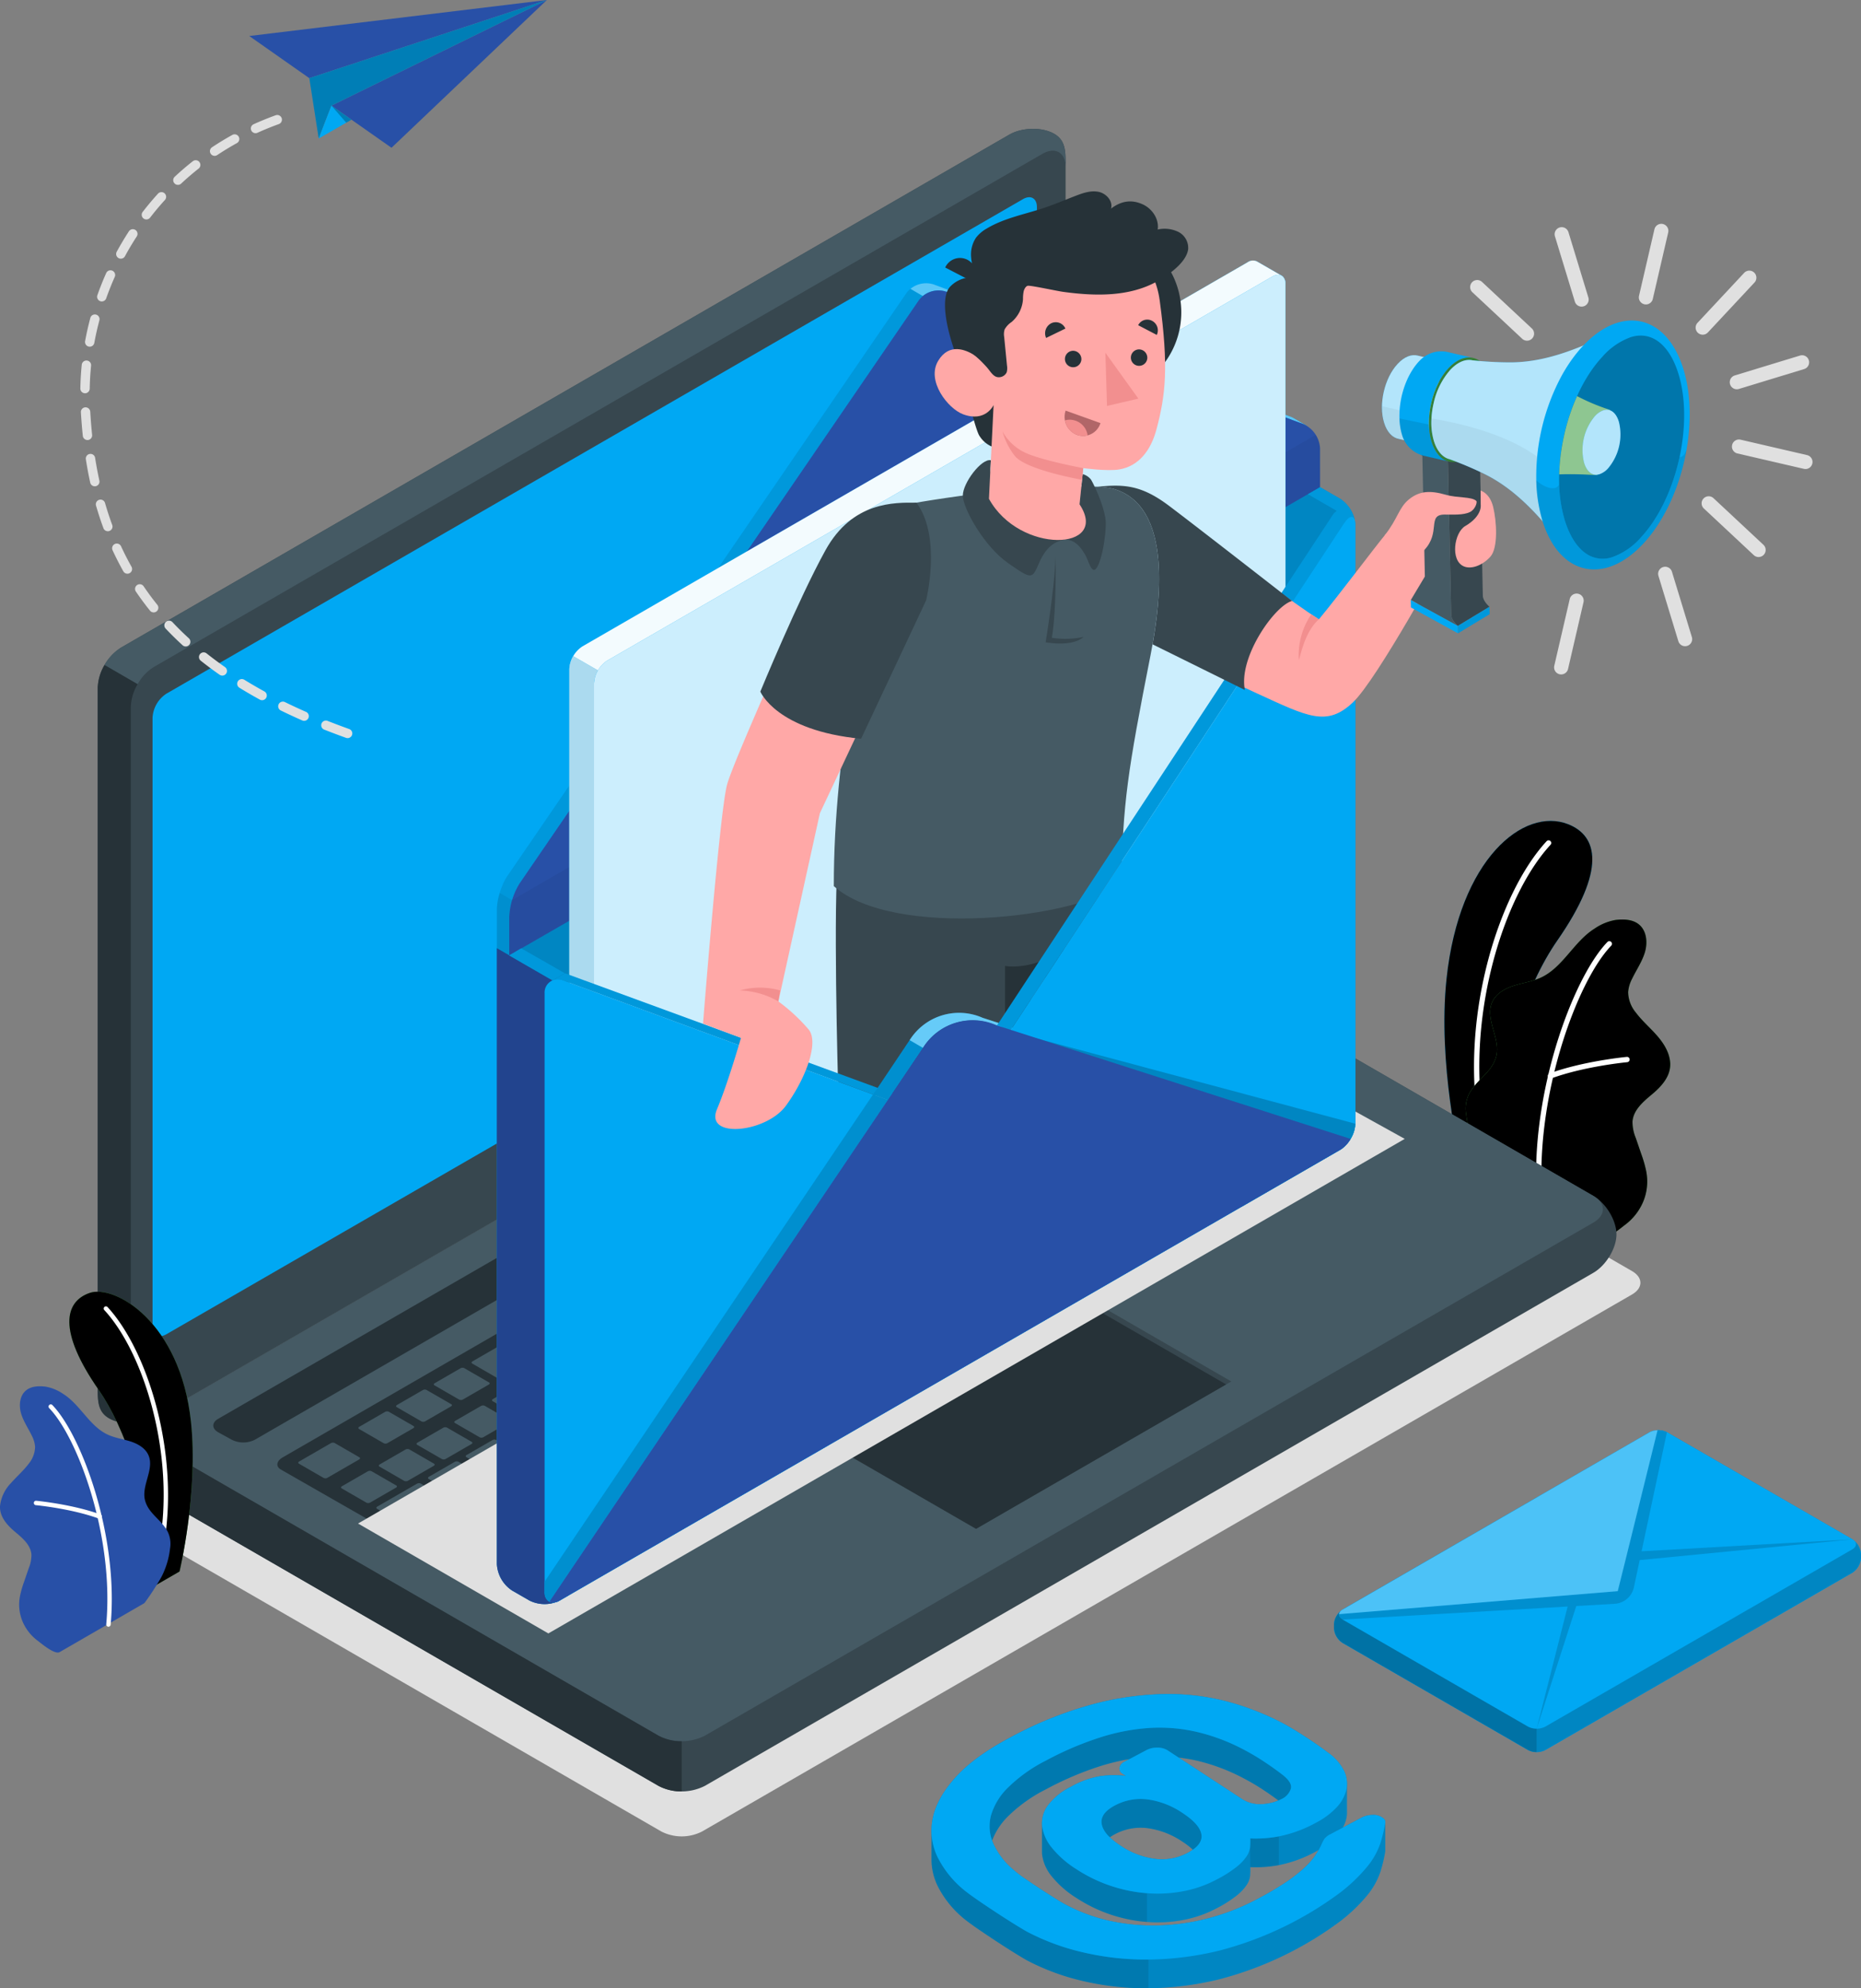 <svg xmlns="http://www.w3.org/2000/svg" width="556.296" height="594.207" viewBox="0 0 556.296 594.207">
  <rect x="0" y="0" width="556.296" height="594.207" fill="#808080" stroke="none"/>
  <g id="Group_40326" data-name="Group 40326" transform="translate(-5407.89 -2297.638)">
    <g id="Group_40209" data-name="Group 40209" transform="translate(5407.891 2297.638)">
      <path id="Shadow" d="M78.539,411.374l164.225,94.815a13.4,13.4,0,0,0,12.128,0l278-160.5c3.35-1.934,3.35-5.068,0-7L368.667,243.869a13.4,13.4,0,0,0-12.13,0l-278,160.5C75.191,406.306,75.191,409.44,78.539,411.374Z" transform="translate(-45.052 41.177)" fill="#e0e0e0"/>
      <path id="Path_62403" data-name="Path 62403" d="M378.388,322.624l-11.442-6.612s-6.809-28.294-4.1-53.753c3.816-35.8,23.08-51.39,36.337-46.178,8.82,3.468,11.555,13.5-3.27,34.823C387.17,263.482,376.424,289.682,378.388,322.624Z" transform="translate(69.559 30.237)" fill="#00A8F3"/>
      <path id="Path_62404" data-name="Path 62404" d="M378.388,322.624l-11.442-6.612s-6.809-28.294-4.1-53.753c3.816-35.8,23.08-51.39,36.337-46.178,8.82,3.468,11.555,13.5-3.27,34.823C387.17,263.482,376.424,289.682,378.388,322.624Z" transform="translate(69.559 30.237)"/>
      <path id="Path_62405" data-name="Path 62405" d="M371.116,307.065a.748.748,0,0,0,.111-.013.8.8,0,0,0,.632-.927c-6.273-33.016,5.262-70.116,19.544-85.554a.794.794,0,0,0-1.167-1.077c-14.543,15.719-26.3,53.424-19.937,86.926A.794.794,0,0,0,371.116,307.065Z" transform="translate(72.088 31.896)" fill="#fff"/>
      <path id="Path_62406" data-name="Path 62406" d="M406.536,331.506c1.808.92,6.615-3.195,7.955-4.2a16.762,16.762,0,0,0,5.252-6.68,15.717,15.717,0,0,0,.92-9.5,37.132,37.132,0,0,0-1.445-4.956q-.823-2.4-1.645-4.8a12.333,12.333,0,0,1-.962-4.877c.258-3.351,3.1-5.834,5.683-7.983,2.86-2.375,5.806-5.469,5.586-9.477-.168-3.094-1.916-5.886-3.955-8.218s-4.424-4.361-6.285-6.837a9.856,9.856,0,0,1-2.332-6.129,10.282,10.282,0,0,1,1.16-3.961c1.286-2.682,3.032-5.168,3.867-8.022s.521-6.336-1.77-8.232c-1.879-1.557-4.561-1.651-6.985-1.368a15.837,15.837,0,0,0-6.3,2.583c-6.187,3.86-9.441,11.583-16.058,14.648-2.552,1.182-5.4,1.556-8.075,2.41s-5.379,2.382-6.509,4.956c-2.231,5.078,2.679,10.95,1.2,16.295-1.308,4.731-5.739,6.739-8.067,11.06a9.954,9.954,0,0,0-.88,6.151,29.25,29.25,0,0,0,3.087,10.162,92,92,0,0,0,6.112,9.4S406.261,331.365,406.536,331.506Z" transform="translate(71.38 38.664)" fill="#43a047"/>
      <path id="Path_62407" data-name="Path 62407" d="M406.536,331.506c1.808.92,6.615-3.195,7.955-4.2a16.762,16.762,0,0,0,5.252-6.68,15.717,15.717,0,0,0,.92-9.5,37.132,37.132,0,0,0-1.445-4.956q-.823-2.4-1.645-4.8a12.333,12.333,0,0,1-.962-4.877c.258-3.351,3.1-5.834,5.683-7.983,2.86-2.375,5.806-5.469,5.586-9.477-.168-3.094-1.916-5.886-3.955-8.218s-4.424-4.361-6.285-6.837a9.856,9.856,0,0,1-2.332-6.129,10.282,10.282,0,0,1,1.16-3.961c1.286-2.682,3.032-5.168,3.867-8.022s.521-6.336-1.77-8.232c-1.879-1.557-4.561-1.651-6.985-1.368a15.837,15.837,0,0,0-6.3,2.583c-6.187,3.86-9.441,11.583-16.058,14.648-2.552,1.182-5.4,1.556-8.075,2.41s-5.379,2.382-6.509,4.956c-2.231,5.078,2.679,10.95,1.2,16.295-1.308,4.731-5.739,6.739-8.067,11.06a9.954,9.954,0,0,0-.88,6.151,29.25,29.25,0,0,0,3.087,10.162,92,92,0,0,0,6.112,9.4S406.261,331.365,406.536,331.506Z" transform="translate(71.38 38.664)"/>
      <path id="Path_62408" data-name="Path 62408" d="M383.012,320.52h.022a.8.8,0,0,0,.73-.864c-2.9-31.4,10.177-66.892,20.451-77.529a.794.794,0,1,0-1.143-1.1c-10.48,10.851-23.826,46.933-20.891,78.777A.8.8,0,0,0,383.012,320.52Z" transform="translate(77.392 40.522)" fill="#fff"/>
      <path id="Path_62409" data-name="Path 62409" d="M385.124,271.92a.786.786,0,0,0,.231-.048c9.953-3.636,22.527-4.822,22.651-4.833a.8.8,0,0,0,.719-.863.77.77,0,0,0-.863-.718c-.129.013-12.9,1.217-23.05,4.924a.793.793,0,0,0,.312,1.538Z" transform="translate(78.402 50.403)" fill="#fff"/>
      <path id="Path_62410" data-name="Path 62410" d="M81.83,398.225c0,4.144,3.1,9.294,6.927,11.5l150.817,87.091a15.3,15.3,0,0,0,13.855,0L519,343.492c3.826-2.209,6.927-7.36,6.928-11.5s-3.1-9.294-6.928-11.5L368.182,233.395a15.311,15.311,0,0,0-13.853,0L88.755,386.722C84.931,388.93,81.829,394.081,81.83,398.225Z" transform="translate(-42.728 36.9)" fill="#37474f"/>
      <path id="Path_62411" data-name="Path 62411" d="M87.6,394.721l150.819,87.091a15.313,15.313,0,0,0,13.855,0L517.84,328.484c3.826-2.209,3.826-5.79,0-8L367.022,233.395a15.311,15.311,0,0,0-13.853,0L87.6,386.722C83.771,388.93,83.771,392.512,87.6,394.721Z" transform="translate(-41.567 36.9)" fill="#455a64"/>
      <path id="Path_62412" data-name="Path 62412" d="M246.506,439.035v14.989a14.132,14.132,0,0,1-6.928-1.647l-150.823-87.1c-3.823-2.208-6.927-7.359-6.927-11.5,0-3.888,2.735-8.655,6.222-11.055-3.1,2.224-2.863,5.487.7,7.551l150.823,87.1A14.14,14.14,0,0,0,246.506,439.035Z" transform="translate(-42.729 81.347)" fill="#263238"/>
      <path id="Path_62413" data-name="Path 62413" d="M78.161,452.777c-3.589-2.071-3.393-5.571-3.393-9.988V234.472a15.31,15.31,0,0,1,6.927-12L347.264,69.146c3.826-2.209,9.837-2.319,13.426-.246s3.395,5.571,3.395,9.988V287.2a15.31,15.31,0,0,1-6.927,12L91.584,452.529C87.76,454.738,81.749,454.85,78.161,452.777Z" transform="translate(-45.557 -28.907)" fill="#37474f"/>
      <path id="Path_62414" data-name="Path 62414" d="M363.509,78.883c0-4.409-3.1-6.2-6.929-4L91,228.219A14.057,14.057,0,0,0,86.11,233.4l-9.886-5.749h-.013a14.2,14.2,0,0,1,4.906-5.179L346.681,69.146c3.826-2.21,9.836-2.322,13.425-.248S363.509,74.474,363.509,78.883Z" transform="translate(-44.978 -28.908)" fill="#455a64"/>
      <path id="Path_62415" data-name="Path 62415" d="M90.766,407.127c-3.823,1.791-9.261,1.759-12.606-.176-3.584-2.064-3.391-5.566-3.391-9.98V188.646a13.97,13.97,0,0,1,2.032-6.815l9.886,5.724v.017a14.2,14.2,0,0,0-2.032,6.815V402.711C84.655,406.806,87.328,408.647,90.766,407.127Z" transform="translate(-45.556 16.913)" fill="#263238"/>
      <path id="Path_62416" data-name="Path 62416" d="M90.625,230.363,346.671,82.573c2.3-1.325,4.157-.251,4.157,2.4V266.821a9.185,9.185,0,0,1-4.157,7.2L90.625,421.806c-2.3,1.326-4.157.251-4.157-2.4V237.561A9.189,9.189,0,0,1,90.625,230.363Z" transform="translate(-40.87 -23.064)" fill="#00A8F3"/>
      <path id="Path_62417" data-name="Path 62417" d="M100.874,383.629,347.382,241.31a7.654,7.654,0,0,1,6.928,0l4.1,2.255c1.913,1.1,1.912,2.895,0,4l-246.544,142.3a7.662,7.662,0,0,1-6.928,0l-4.067-2.232C98.961,386.524,98.961,384.734,100.874,383.629Z" transform="translate(-35.675 40.401)" fill="#263238"/>
      <path id="Path_62418" data-name="Path 62418" d="M114.734,391.872,361.24,249.55a7.063,7.063,0,0,1,6.329-.344l64.163,37.045c1.583.913,1.315,2.549-.6,3.654L184.915,432.033a7.1,7.1,0,0,1-6.337.354l-64.433-36.872C112.558,394.607,112.821,392.975,114.734,391.872Z" transform="translate(-30.201 43.657)" fill="#263238"/>
      <path id="Path_62419" data-name="Path 62419" d="M326.548,307.789l7.718-4.456c.329-.189.359-.48.067-.648l-7.385-4.263a1.243,1.243,0,0,0-1.12.039l-7.718,4.456c-.329.189-.357.479-.066.647l7.383,4.263A1.244,1.244,0,0,0,326.548,307.789ZM315.28,292.369l-7.718,4.456c-.328.189-.357.479-.067.647l7.385,4.263A1.243,1.243,0,0,0,316,301.7l7.718-4.456c.329-.189.359-.479.067-.647l-7.385-4.263A1.243,1.243,0,0,0,315.28,292.369Zm-24.935,14.4-13.062,7.542c-.328.188-.357.479-.066.646l7.385,4.265a1.244,1.244,0,0,0,1.12-.039l13.062-7.54c.328-.189.357-.479.066-.647l-7.383-4.264A1.246,1.246,0,0,0,290.344,306.766ZM304,298.881l-7.718,4.458c-.328.188-.357.479-.066.646l7.385,4.263a1.243,1.243,0,0,0,1.12-.038l7.718-4.456c.328-.189.357-.479.066-.647l-7.383-4.263A1.246,1.246,0,0,0,304,298.881Zm-30.278,17.482L266,320.82c-.328.189-.357.479-.067.647l7.385,4.263a1.243,1.243,0,0,0,1.12-.038l7.719-4.456c.326-.189.357-.479.066-.647l-7.385-4.263A1.243,1.243,0,0,0,273.721,316.364Zm-11.281,6.514-7.718,4.455c-.328.189-.357.479-.066.647l7.383,4.263a1.242,1.242,0,0,0,1.122-.038l7.718-4.456c.328-.189.357-.479.066-.647l-7.383-4.263A1.242,1.242,0,0,0,262.44,322.877Zm28.942,17.394,7.718-4.456c.328-.189.359-.479.066-.646l-7.383-4.265a1.243,1.243,0,0,0-1.12.039l-7.718,4.455c-.329.19-.359.479-.067.648l7.385,4.263A1.24,1.24,0,0,0,291.382,340.271ZM280.1,346.785l7.718-4.456c.328-.189.357-.479.066-.647l-7.383-4.263a1.246,1.246,0,0,0-1.122.038l-7.718,4.456c-.328.189-.357.479-.067.647l7.385,4.263A1.246,1.246,0,0,0,280.1,346.785ZM268.822,353.3l7.718-4.456c.328-.189.357-.479.066-.647l-7.383-4.263a1.246,1.246,0,0,0-1.122.038l-7.718,4.456c-.328.19-.357.479-.066.647l7.383,4.264A1.246,1.246,0,0,0,268.822,353.3Zm-11.281,6.512,7.718-4.455c.328-.189.357-.48.066-.648l-7.383-4.262a1.242,1.242,0,0,0-1.122.038l-7.718,4.456c-.328.189-.357.479-.066.647l7.383,4.262A1.238,1.238,0,0,0,257.541,359.809ZM315.269,314.3l7.718-4.456c.328-.189.357-.479.066-.647l-7.383-4.263a1.244,1.244,0,0,0-1.12.038l-7.718,4.456c-.329.189-.359.479-.067.647l7.383,4.263A1.246,1.246,0,0,0,315.269,314.3Zm-12.606,19.458,17.217-9.941c.328-.189.357-.479.066-.647l-17.932-10.354a1.246,1.246,0,0,0-1.122.039L291.987,318c-.328.189-.357.479-.067.647l9.5,5.482c.291.168.26.458-.067.647l-7.124,4.113c-.328.189-.358.48-.066.647l7.383,4.263A1.242,1.242,0,0,0,302.663,333.759Zm-51.5-4.37-7.719,4.456c-.328.189-.357.479-.066.647l7.383,4.263a1.246,1.246,0,0,0,1.122-.038l7.718-4.456c.328-.189.357-.479.066-.647l-7.383-4.264A1.243,1.243,0,0,0,251.16,329.389ZM239.88,335.9l-7.718,4.456c-.329.189-.359.479-.066.647l7.383,4.263a1.243,1.243,0,0,0,1.12-.038l7.718-4.456c.329-.189.359-.479.067-.647L241,335.864A1.244,1.244,0,0,0,239.88,335.9Zm-62.422,69.537a1.244,1.244,0,0,0,1.12-.039l7.719-4.456c.326-.189.357-.479.066-.647l-7.385-4.263a1.243,1.243,0,0,0-1.12.038l-7.718,4.456c-.329.189-.357.479-.067.647ZM149.636,388l-7.718,4.456c-.328.189-.357.479-.066.647l7.383,4.263a1.246,1.246,0,0,0,1.122-.038l7.718-4.456c.328-.189.357-.479.066-.647l-7.383-4.263A1.246,1.246,0,0,0,149.636,388Zm14.3,13.058a1.244,1.244,0,0,0,1.12-.039l7.719-4.456c.328-.189.357-.479.066-.646l-7.383-4.264a1.247,1.247,0,0,0-1.122.039l-7.718,4.455c-.328.19-.357.479-.066.647Zm31.124,7,7.717-4.456c.329-.189.358-.479.067-.647l-7.383-4.263a1.242,1.242,0,0,0-1.122.039l-7.718,4.455c-.328.189-.357.479-.066.648l7.383,4.262A1.242,1.242,0,0,0,195.064,408.061Zm-12.4,6.552a1.244,1.244,0,0,0,1.12-.038l7.718-4.458c.328-.189.357-.478.066-.647l-7.383-4.263a1.246,1.246,0,0,0-1.122.039l-7.718,4.456c-.328.189-.357.479-.066.647Zm-21.747-33.121-7.718,4.455c-.328.19-.357.48-.066.648l7.383,4.263a1.247,1.247,0,0,0,1.122-.038l7.718-4.458c.328-.189.357-.478.066-.646l-7.383-4.263A1.242,1.242,0,0,0,160.917,381.491Zm56.4-32.564-7.718,4.456c-.328.189-.357.479-.066.647l7.383,4.263a1.246,1.246,0,0,0,1.122-.038l7.718-4.456c.328-.189.357-.479.066-.647l-7.383-4.263A1.242,1.242,0,0,0,217.318,348.927ZM172.2,374.979l-7.718,4.455c-.328.189-.357.48-.066.647l7.383,4.263a1.239,1.239,0,0,0,1.12-.038l7.719-4.456c.328-.189.357-.479.066-.647l-7.385-4.263A1.24,1.24,0,0,0,172.2,374.979Zm56.4-32.565-7.718,4.458c-.328.188-.357.479-.066.646l7.383,4.265a1.243,1.243,0,0,0,1.122-.039l7.718-4.455c.328-.191.357-.48.066-.648l-7.383-4.263A1.246,1.246,0,0,0,228.6,342.414Zm-22.56,13.026-7.718,4.456c-.328.189-.359.479-.067.647l7.385,4.263a1.246,1.246,0,0,0,1.122-.038l7.717-4.456c.328-.189.359-.479.067-.647l-7.385-4.263A1.243,1.243,0,0,0,206.039,355.44Zm-11.281,6.514-7.718,4.456c-.328.189-.357.479-.066.646l7.383,4.264a1.247,1.247,0,0,0,1.122-.039l7.718-4.455c.328-.19.357-.48.066-.648l-7.383-4.263A1.247,1.247,0,0,0,194.758,361.953Zm-11.279,6.512-7.718,4.456c-.329.189-.358.479-.067.647l7.383,4.263a1.246,1.246,0,0,0,1.122-.038l7.718-4.456c.328-.189.357-.48.066-.648l-7.383-4.262A1.243,1.243,0,0,0,183.478,368.465Zm51.5,4.37,7.718-4.456c.329-.189.359-.479.067-.647l-7.383-4.263a1.246,1.246,0,0,0-1.122.039l-7.718,4.455c-.328.19-.357.479-.066.648l7.383,4.263A1.244,1.244,0,0,0,234.979,372.835Zm105.236-94.863-7.718,4.456c-.328.189-.357.479-.067.647l7.385,4.263a1.242,1.242,0,0,0,1.122-.038l7.718-4.456c.328-.189.357-.479.066-.647l-7.383-4.263A1.246,1.246,0,0,0,340.215,277.972Zm-13.655,7.885-7.718,4.456c-.329.189-.358.478-.067.647l7.383,4.263a1.251,1.251,0,0,0,1.122-.038L335,290.729c.328-.19.357-.479.067-.648l-7.385-4.263A1.244,1.244,0,0,0,326.561,285.857Zm24.934-14.4-7.717,4.456c-.328.189-.359.479-.067.647l7.385,4.263a1.244,1.244,0,0,0,1.12-.038l7.718-4.456c.328-.189.359-.479.067-.647l-7.385-4.264A1.251,1.251,0,0,0,351.495,271.46Zm-62.349,57.922,7.718-4.455c.328-.19.357-.48.066-.648l-7.383-4.263a1.243,1.243,0,0,0-1.12.038l-7.719,4.456c-.328.189-.357.479-.066.647l7.383,4.264A1.246,1.246,0,0,0,289.146,329.382ZM363.9,264.909a1.246,1.246,0,0,0-1.122.038l-7.717,4.456c-.329.19-.358.48-.067.648l7.385,4.263a1.239,1.239,0,0,0,1.12-.039l7.718-4.456c.328-.189.357-.478.066-.647ZM246.26,366.323l7.718-4.456c.329-.189.358-.479.066-.647l-7.383-4.263a1.243,1.243,0,0,0-1.12.038l-7.718,4.456c-.329.189-.359.479-.067.647l7.385,4.263A1.244,1.244,0,0,0,246.26,366.323Zm138.333-79.868L392.312,282c.328-.189.357-.48.066-.648l-7.383-4.262a1.246,1.246,0,0,0-1.122.038l-7.718,4.456c-.328.189-.357.479-.066.647l7.383,4.263A1.242,1.242,0,0,0,384.594,286.455Zm-21.828.424,7.718-4.458c.328-.189.357-.478.066-.646l-7.385-4.264a1.244,1.244,0,0,0-1.12.039l-7.718,4.455c-.328.19-.359.48-.067.648l7.385,4.263A1.247,1.247,0,0,0,362.766,286.879ZM374.446,271a1.242,1.242,0,0,0-1.122.038l-7.718,4.456c-.328.189-.357.48-.066.647l7.385,4.263a1.243,1.243,0,0,0,1.12-.038l7.718-4.456c.328-.189.359-.479.066-.647Zm2.375-1.371,17.932,10.354a1.244,1.244,0,0,0,1.12-.039l7.718-4.455c.329-.19.359-.479.067-.648l-17.932-10.352a1.246,1.246,0,0,0-1.122.038l-7.718,4.456C376.559,269.17,376.53,269.46,376.821,269.628Zm-26.057,14.435-7.718,4.456c-.328.189-.358.479-.066.647l7.383,4.263a1.246,1.246,0,0,0,1.122-.038l7.718-4.456c.328-.19.357-.479.066-.647l-7.383-4.263A1.246,1.246,0,0,0,350.764,284.063Zm-84.9,49.017-7.718,4.456c-.328.189-.357.479-.066.647l7.383,4.263a1.243,1.243,0,0,0,1.12-.038l7.719-4.456c.328-.189.357-.479.066-.647l-7.383-4.263A1.242,1.242,0,0,0,265.864,333.08Zm106.328-40.073a1.246,1.246,0,0,0,1.122-.038l7.718-4.456c.326-.189.357-.479.066-.647l-7.385-4.263a1.243,1.243,0,0,0-1.12.038l-7.718,4.456c-.328.189-.359.48-.067.647Zm-95.048,33.561-7.718,4.456c-.329.189-.359.479-.066.647l7.383,4.263a1.244,1.244,0,0,0,1.12-.038l7.718-4.456c.329-.19.359-.48.066-.647l-7.383-4.263A1.239,1.239,0,0,0,277.145,326.567Zm-88.408,72.357a1.246,1.246,0,0,0,1.122-.038l7.718-4.456c.328-.191.357-.479.066-.647l-7.383-4.264a1.244,1.244,0,0,0-1.12.039l-7.719,4.456c-.328.189-.357.479-.066.647Zm-13.115-13.743-7.718,4.456c-.329.189-.359.479-.067.647l7.385,4.263a1.243,1.243,0,0,0,1.12-.038l7.718-4.456c.329-.189.359-.479.066-.647l-7.383-4.264A1.243,1.243,0,0,0,175.622,385.181Zm25.517,7.192,7.718-4.456c.329-.189.359-.479.067-.647l-7.385-4.263a1.239,1.239,0,0,0-1.12.039L192.7,387.5c-.328.189-.359.481-.066.648l7.383,4.262A1.239,1.239,0,0,0,201.138,392.373Zm11.281-6.512,7.718-4.456c.329-.189.359-.479.067-.647l-7.385-4.263a1.246,1.246,0,0,0-1.122.038l-7.717,4.456c-.328.189-.358.479-.067.647L211.3,385.9A1.243,1.243,0,0,0,212.419,385.861Zm11.281-6.514,7.718-4.455c.328-.191.357-.479.066-.649l-7.383-4.263a1.247,1.247,0,0,0-1.122.039l-7.718,4.456c-.328.189-.357.479-.066.647l7.383,4.263A1.242,1.242,0,0,0,223.7,379.347Zm-36.8-.678-7.718,4.455c-.328.191-.357.48-.066.648l7.385,4.263a1.239,1.239,0,0,0,1.12-.039l7.718-4.455c.328-.189.357-.48.066-.648l-7.383-4.262A1.242,1.242,0,0,0,186.9,378.669Zm11.281-6.514-7.718,4.456c-.328.189-.358.479-.067.647l7.385,4.264a1.247,1.247,0,0,0,1.122-.039l7.718-4.456c.328-.189.357-.479.066-.647l-7.383-4.263A1.246,1.246,0,0,0,198.182,372.156Zm45.122-26.05-7.719,4.456c-.328.189-.357.479-.066.647l7.385,4.263a1.239,1.239,0,0,0,1.12-.039l7.718-4.455c.328-.189.359-.479.067-.648l-7.385-4.262A1.243,1.243,0,0,0,243.3,346.106Zm-11.281,6.512-7.718,4.456c-.328.189-.359.48-.066.647l7.383,4.263a1.243,1.243,0,0,0,1.12-.038l7.719-4.456c.328-.189.357-.479.066-.647l-7.383-4.263A1.246,1.246,0,0,0,232.023,352.618Zm22.56-13.026-7.718,4.456c-.328.19-.357.479-.066.647l7.383,4.264a1.247,1.247,0,0,0,1.122-.039l7.718-4.456c.328-.189.357-.479.066-.647l-7.383-4.263A1.25,1.25,0,0,0,254.583,339.592Zm-45.121,26.052-7.718,4.456c-.328.189-.359.479-.067.647l7.385,4.263a1.243,1.243,0,0,0,1.12-.038l7.718-4.456c.328-.191.358-.479.067-.647l-7.385-4.263A1.243,1.243,0,0,0,209.463,365.643Zm11.279-6.512-7.718,4.455c-.328.19-.357.48-.066.648l7.385,4.263a1.244,1.244,0,0,0,1.12-.038L229.181,364c.328-.189.357-.479.066-.646l-7.383-4.263A1.242,1.242,0,0,0,220.742,359.131Zm-14.4,42.418,7.718-4.456c.329-.189.357-.479.067-.647l-7.385-4.263a1.239,1.239,0,0,0-1.12.038l-7.718,4.456c-.329.189-.359.479-.067.647l7.385,4.263A1.244,1.244,0,0,0,206.344,401.549Zm-59.482-2.808-7.385-4.263a1.243,1.243,0,0,0-1.12.038l-7.718,4.456c-.329.189-.359.479-.067.647l7.383,4.264a1.247,1.247,0,0,0,1.122-.039l7.718-4.455C147.123,399.2,147.151,398.909,146.861,398.741Zm14.7,3.692-7.383-4.263a1.242,1.242,0,0,0-1.122.038l-11.873,6.855c-.329.189-.359.479-.066.647l7.383,4.263a1.244,1.244,0,0,0,1.12-.038L161.5,403.08C161.827,402.889,161.856,402.6,161.565,402.433ZM135.84,390.321l-7.383-4.263a1.247,1.247,0,0,0-1.122.038l-9.5,5.486c-.328.188-.357.479-.066.647l7.383,4.263a1.247,1.247,0,0,0,1.122-.039l9.5-5.484C136.1,390.781,136.131,390.489,135.84,390.321Zm7.284-4.2a1.244,1.244,0,0,0,1.12-.038l7.718-4.458c.328-.189.359-.478.066-.646l-7.383-4.264a1.246,1.246,0,0,0-1.122.039l-7.718,4.455c-.328.19-.357.479-.066.648Zm31.959,20.691-7.383-4.263a1.246,1.246,0,0,0-1.122.039l-14.842,8.568c-.328.19-.358.48-.066.648l7.383,4.263a1.244,1.244,0,0,0,1.12-.038l14.844-8.569C175.344,407.266,175.374,406.977,175.082,406.808Zm5.206,9.176-7.385-4.263a1.243,1.243,0,0,0-1.12.038l-9.5,5.484c-.328.189-.359.48-.066.647l7.383,4.263a1.242,1.242,0,0,0,1.122-.038l9.5-5.484C180.548,416.442,180.578,416.152,180.288,415.984Zm46.706-78.289a1.244,1.244,0,0,0,1.12-.038l7.718-4.456c.328-.189.358-.479.066-.647l-7.383-4.263a1.242,1.242,0,0,0-1.122.038l-7.717,4.456c-.329.189-.359.479-.067.647ZM204.432,350.72a1.246,1.246,0,0,0,1.122-.039l7.718-4.456c.328-.189.357-.478.066-.647l-7.383-4.263a1.246,1.246,0,0,0-1.122.039l-7.718,4.455c-.328.19-.357.479-.067.648ZM154.4,379.6a1.243,1.243,0,0,0,1.12-.038l7.718-4.456c.329-.189.359-.479.067-.647l-7.385-4.263a1.239,1.239,0,0,0-1.12.039l-7.718,4.455c-.328.189-.359.48-.066.648Zm61.31-35.4a1.243,1.243,0,0,0,1.12-.038l7.719-4.456c.328-.189.357-.479.066-.647l-7.385-4.263a1.244,1.244,0,0,0-1.12.038L208.4,339.3c-.328.189-.358.479-.067.647Zm-22.562,13.026a1.242,1.242,0,0,0,1.122-.039l7.718-4.455c.328-.189.357-.479.066-.648l-7.383-4.262a1.244,1.244,0,0,0-1.12.038l-7.719,4.456c-.328.189-.357.479-.066.647Zm-7.325,59.208a1.237,1.237,0,0,0-1.122.038l-11.873,6.855c-.328.189-.357.479-.066.647l7.383,4.263a1.246,1.246,0,0,0,1.122-.038l11.873-6.855c.328-.189.357-.48.066-.648Zm-8.864-49.861a1.246,1.246,0,0,0,1.122-.039l7.718-4.455c.328-.191.357-.479.066-.648l-7.383-4.263a1.247,1.247,0,0,0-1.122.039l-7.718,4.456c-.328.189-.357.478-.066.647Zm-11.281,6.512a1.246,1.246,0,0,0,1.122-.038l7.718-4.456c.328-.189.357-.479.067-.647l-7.385-4.263a1.239,1.239,0,0,0-1.12.038l-7.719,4.456c-.328.189-.357.479-.066.647ZM394.81,295.782a1.243,1.243,0,0,0-1.12.038l-19,10.97c-.328.189-.357.479-.066.647l7.385,4.263a1.24,1.24,0,0,0,1.12-.039l19-10.969c.328-.189.358-.479.067-.647Zm-24.935,14.4a1.239,1.239,0,0,0-1.12.039l-7.718,4.455c-.329.189-.357.479-.067.647l7.385,4.264a1.251,1.251,0,0,0,1.122-.039l7.717-4.456c.329-.189.359-.479.067-.647Zm-152.25,84.856,7.718-4.455c.328-.19.357-.48.066-.648l-7.383-4.263a1.246,1.246,0,0,0-1.122.038l-7.718,4.456c-.328.19-.357.479-.066.648l7.383,4.263A1.246,1.246,0,0,0,217.625,395.035Zm129.69-71.83a1.246,1.246,0,0,0-1.122.038l-7.718,4.456c-.328.189-.357.479-.066.647l7.383,4.263a1.246,1.246,0,0,0,1.122-.038l7.718-4.456c.328-.189.357-.479.067-.647Zm58.777-33.935a1.243,1.243,0,0,0-1.12.038l-7.719,4.456c-.326.189-.357.479-.066.647l7.383,4.263a1.246,1.246,0,0,0,1.122-.038l7.718-4.456c.328-.189.357-.479.067-.647Zm18.664-2.249-17.932-10.354a1.246,1.246,0,0,0-1.122.038l-7.718,4.456c-.328.189-.357.479-.066.647l17.932,10.354a1.246,1.246,0,0,0,1.122-.038l7.718-4.456C425.017,287.479,425.046,287.189,424.755,287.021Zm-119.594,60.52a1.243,1.243,0,0,0-1.12.039l-9.5,5.484c-.329.189-.359.479-.067.647l7.385,4.263a1.243,1.243,0,0,0,1.12-.038l9.5-5.484c.328-.189.357-.48.066-.647Zm28.5-16.453a1.246,1.246,0,0,0-1.122.038l-11.875,6.857c-.328.189-.357.479-.066.647l7.385,4.263a1.243,1.243,0,0,0,1.12-.039L340.977,336c.328-.189.357-.479.066-.647Zm-54.621,31.535a1.243,1.243,0,0,0-1.12.039l-63.527,36.677c-.328.189-.359.479-.066.647l7.383,4.263a1.246,1.246,0,0,0,1.122-.038l63.526-36.677c.328-.189.359-.479.067-.647ZM211.95,401.357a1.243,1.243,0,0,0-1.12.038l-9.5,5.484c-.328.189-.357.48-.066.648l7.383,4.263a1.242,1.242,0,0,0,1.122-.039l9.5-5.484c.328-.189.357-.479.066-.647ZM292.1,355.083a1.243,1.243,0,0,0-1.12.038l-9.5,5.484c-.328.19-.358.48-.066.648l7.383,4.262a1.242,1.242,0,0,0,1.122-.037l9.5-5.486c.328-.189.357-.479.066-.647ZM198.888,408.9a1.248,1.248,0,0,0-1.12.039l-9.5,5.484c-.328.189-.357.479-.066.647l7.383,4.265a1.247,1.247,0,0,0,1.122-.039l9.5-5.484c.329-.189.359-.479.067-.647ZM318.222,340a1.243,1.243,0,0,0-1.12.038l-9.5,5.484c-.328.189-.357.479-.066.647l7.383,4.263a1.244,1.244,0,0,0,1.12-.038l9.5-5.484c.328-.189.357-.479.066-.647Zm40.373-23.31a1.246,1.246,0,0,0-1.122.039l-7.718,4.456c-.328.189-.357.478-.066.647l7.383,4.263a1.246,1.246,0,0,0,1.122-.039l7.718-4.455c.328-.19.357-.479.066-.648Zm25.266-17.633,7.718-4.455c.329-.19.359-.479.067-.648l-7.385-4.262a1.243,1.243,0,0,0-1.12.038l-7.719,4.456c-.326.189-.357.479-.066.647l7.385,4.263A1.239,1.239,0,0,0,383.861,299.058Zm-46.032,2.217,7.718-4.456c.328-.189.357-.479.067-.647l-7.385-4.263a1.239,1.239,0,0,0-1.12.039l-7.718,4.455c-.329.19-.359.479-.067.647l7.383,4.263A1.242,1.242,0,0,0,337.829,301.275Zm-29.962,41.658,22.562-13.024c.328-.19.357-.48.066-.648L323.111,325a1.247,1.247,0,0,0-1.122.039l-22.56,13.026c-.329.189-.358.479-.067.647l7.385,4.263A1.239,1.239,0,0,0,307.867,342.933Zm63.593-37.324a1.244,1.244,0,0,0,1.12-.038l7.719-4.456c.328-.189.357-.479.066-.647l-7.385-4.263a1.243,1.243,0,0,0-1.12.038l-7.718,4.456c-.328.189-.357.48-.066.647Zm-9.427-6.127,7.718-4.458c.328-.189.357-.479.066-.646l-7.383-4.263a1.242,1.242,0,0,0-1.122.038l-7.718,4.455c-.328.19-.359.479-.066.648l7.383,4.263A1.246,1.246,0,0,0,362.033,299.482Zm-65.446,49.965,7.718-4.456c.328-.189.357-.479.066-.647l-7.383-4.263a1.247,1.247,0,0,0-1.122.038l-7.718,4.456c-.328.189-.357.479-.066.647l7.383,4.263A1.246,1.246,0,0,0,296.588,349.447Zm49.937-29.441a1.246,1.246,0,0,0,1.122-.038l7.718-4.456c.328-.189.357-.479.066-.647l-7.385-4.263a1.243,1.243,0,0,0-1.12.038l-7.718,4.456c-.328.189-.357.479-.066.647Zm-106.34,62,7.719-4.458c.326-.188.357-.478.066-.646l-7.385-4.263a1.239,1.239,0,0,0-1.12.038l-7.718,4.456c-.328.189-.357.479-.067.647l7.385,4.263A1.243,1.243,0,0,0,240.185,382.011Zm11.281-6.513,7.718-4.456c.328-.189.357-.479.066-.647l-7.383-4.263a1.239,1.239,0,0,0-1.12.039l-7.719,4.455c-.328.189-.357.48-.066.648l7.385,4.262A1.239,1.239,0,0,0,251.466,375.5Zm-22.56,13.026,7.718-4.456c.328-.189.357-.479.066-.647l-7.383-4.263a1.246,1.246,0,0,0-1.122.038l-7.718,4.456c-.328.189-.357.479-.067.647l7.385,4.264A1.251,1.251,0,0,0,228.905,388.523Zm45.121-26.05,7.718-4.456c.329-.189.359-.479.067-.647l-7.385-4.264a1.243,1.243,0,0,0-1.12.039l-7.719,4.456c-.326.189-.357.478-.066.646l7.385,4.265A1.248,1.248,0,0,0,274.026,362.473Zm-11.279,6.512,7.717-4.456c.329-.189.359-.479.067-.647l-7.385-4.263a1.244,1.244,0,0,0-1.12.038l-7.718,4.456c-.328.189-.358.479-.066.647l7.383,4.263A1.246,1.246,0,0,0,262.747,368.985Zm22.56-13.026,7.718-4.456c.328-.189.357-.479.067-.647l-7.385-4.263a1.247,1.247,0,0,0-1.122.038l-7.718,4.456c-.328.189-.357.479-.066.649L284.185,356A1.246,1.246,0,0,0,285.307,355.959Zm61.556-90.6a1.246,1.246,0,0,0,1.122-.038l7.718-4.456c.328-.189.357-.479.066-.647l-1.965-1.136a1.246,1.246,0,0,0-1.122.039l-7.718,4.456c-.326.189-.357.479-.066.647Zm-56.067,35.5a1.242,1.242,0,0,0,1.122-.039l7.718-4.455c.326-.189.357-.479.066-.648l-7.383-4.262a1.242,1.242,0,0,0-1.122.037l-7.718,4.458c-.328.189-.359.479-.067.647Zm22.56-13.026a1.246,1.246,0,0,0,1.122-.038l7.718-4.456c.328-.189.357-.479.066-.648l-7.383-4.263a1.247,1.247,0,0,0-1.122.039l-7.718,4.456c-.328.189-.357.479-.066.647Zm-36.334,20.978a1.243,1.243,0,0,0,1.12-.038l7.718-4.456c.328-.189.358-.479.066-.647l-7.383-4.263a1.239,1.239,0,0,0-1.12.039l-7.718,4.455c-.329.189-.359.479-.067.647Zm25.054-14.466a1.239,1.239,0,0,0,1.12-.038l7.719-4.456c.326-.189.357-.479.064-.647L303.6,284.94a1.243,1.243,0,0,0-1.12.038l-7.718,4.456c-.329.189-.359.479-.067.647Zm-47.616,27.491a1.242,1.242,0,0,0,1.122-.039l7.718-4.455c.328-.189.357-.479.067-.648l-7.385-4.262a1.241,1.241,0,0,0-1.122.038l-7.718,4.456c-.328.189-.357.479-.066.647Zm11.281-6.512a1.244,1.244,0,0,0,1.12-.039l7.719-4.456c.328-.189.357-.479.066-.647l-7.385-4.263a1.243,1.243,0,0,0-1.12.038l-7.718,4.456c-.328.19-.357.479-.066.648ZM324.3,278.384a1.242,1.242,0,0,0,1.122-.039l7.718-4.456c.328-.189.357-.478.066-.647l-1.966-1.134a1.243,1.243,0,0,0-1.12.038L322.4,276.6c-.328.19-.359.479-.066.647Zm33.841-19.538a1.242,1.242,0,0,0,1.122-.039l7.718-4.455c.328-.19.357-.479.066-.648l-1.965-1.134a1.242,1.242,0,0,0-1.122.039l-7.718,4.455c-.328.189-.359.479-.066.648Zm15.512,8.955a1.243,1.243,0,0,0,1.12-.038l7.719-4.456c.328-.189.357-.479.066-.647l-7.385-4.263a1.244,1.244,0,0,0-1.12.038l-7.718,4.456c-.329.189-.358.479-.066.647Zm21.486,24.745,7.718-4.456c.328-.189.359-.479.067-.647l-7.385-4.263a1.25,1.25,0,0,0-1.122.038l-7.718,4.456c-.328.19-.357.479-.066.647l7.383,4.265A1.247,1.247,0,0,0,395.142,292.546ZM335.584,271.87a1.243,1.243,0,0,0,1.12-.038l7.718-4.456c.329-.189.359-.479.067-.647l-1.966-1.134a1.247,1.247,0,0,0-1.122.038l-7.718,4.456c-.326.189-.357.479-.066.647Zm-92.4,56.477a1.246,1.246,0,0,0,1.122-.038l7.718-4.456c.328-.189.359-.479.067-.647l-7.385-4.263a1.243,1.243,0,0,0-1.12.038l-7.719,4.456c-.326.189-.357.479-.066.647Z" transform="translate(-28.414 45.197)" fill="#455a64"/>
      <path id="Path_62420" data-name="Path 62420" d="M231.1,360.782l1.583.913,42.033,24.264L349.466,342.8l1.556-.887-43.616-25.177Z" transform="translate(17.051 70.94)" fill="#37474f"/>
      <path id="Path_62421" data-name="Path 62421" d="M232.228,361.18l42.034,24.264,74.752-43.159-42.06-24.265Z" transform="translate(17.504 71.454)" fill="#263238"/>
      <path id="Shadow-2" data-name="Shadow" d="M187.218,439.949l-56.887-32.844,254.833-147.13,58.049,32.174Z" transform="translate(-23.305 48.209)" fill="#e0e0e0"/>
      <path id="Path_62422" data-name="Path 62422" d="M159.964,282.286,402.326,142.357l9.7,5.6a10.114,10.114,0,0,1,4.56,7.9V334.64a10.114,10.114,0,0,1-4.558,7.9L178.781,477.2a10.112,10.112,0,0,1-9.119,0l-5.138-2.966a10.119,10.119,0,0,1-4.559-7.9Z" transform="translate(-11.436 1.105)" fill="#00A8F3"/>
      <path id="Path_62423" data-name="Path 62423" d="M159.964,282.286,402.326,142.357l9.7,5.6a10.114,10.114,0,0,1,4.56,7.9V334.64a10.114,10.114,0,0,1-4.558,7.9L178.781,477.2a10.112,10.112,0,0,1-9.119,0l-5.138-2.966a10.119,10.119,0,0,1-4.559-7.9Z" transform="translate(-11.436 1.105)" opacity="0.2"/>
      <path id="Path_62424" data-name="Path 62424" d="M400.99,143.461l.99-.539-3.766-2.188v0a6.586,6.586,0,0,0-1-.478L290.551,100.736a7.342,7.342,0,0,0-8.191,2.6L163.044,277.585a20.632,20.632,0,0,0-3.08,9.948V299.1l3.7,2.148L402.326,159.179V147.605A7.819,7.819,0,0,0,400.99,143.461Z" transform="translate(-11.436 -15.717)" fill="#00A8F3"/>
      <path id="Path_62425" data-name="Path 62425" d="M287.056,103.7a6.09,6.09,0,0,0-1.235,1.308L166.495,279.248a18.524,18.524,0,0,0-2.217,4.979l-3.707-2.144a23.757,23.757,0,0,1,.964-2.634c.018-.036.018-.055.036-.073.163-.364.326-.709.508-1.055.036-.053.055-.108.091-.162a9.512,9.512,0,0,1,.636-1.055L282.114,102.865a5.9,5.9,0,0,1,.6-.725c.2-.2.419-.4.637-.583Z" transform="translate(-11.193 -15.234)" opacity="0.1"/>
      <path id="Path_62426" data-name="Path 62426" d="M366.585,142.905a5.893,5.893,0,0,0-1.017-.49l-106.68-39.54a7.318,7.318,0,0,0-6.942,1.308l-3.706-2.144a7.394,7.394,0,0,1,6.959-1.308l106.662,39.521a5.8,5.8,0,0,1,1,.49Z" transform="translate(23.916 -15.717)" fill="#fff" opacity="0.35"/>
      <path id="Path_62427" data-name="Path 62427" d="M161.708,227.953c.206-.377.419-.73.637-1.049C162.127,227.223,161.914,227.576,161.708,227.953Z" transform="translate(-10.739 34.964)" fill="#00A8F3"/>
      <path id="Path_62428" data-name="Path 62428" d="M247.788,102.138a7.664,7.664,0,0,1,.64-.58A6.462,6.462,0,0,0,247.788,102.138Z" transform="translate(23.735 -15.234)" fill="#00A8F3"/>
      <path id="Path_62429" data-name="Path 62429" d="M160.567,231.219a22.856,22.856,0,0,1,.969-2.643A22.618,22.618,0,0,0,160.567,231.219Z" transform="translate(-11.196 35.634)" fill="#00A8F3"/>
      <path id="Path_62430" data-name="Path 62430" d="M161.281,228.82c.162-.366.336-.71.511-1.043C161.616,228.11,161.443,228.456,161.281,228.82Z" transform="translate(-10.909 35.313)" fill="#43a047"/>
      <path id="Path_62431" data-name="Path 62431" d="M161.259,228.6c.011-.025.02-.052.031-.076C161.279,228.547,161.27,228.572,161.259,228.6Z" transform="translate(-10.918 35.612)" opacity="0.2"/>
      <path id="Path_62432" data-name="Path 62432" d="M160.566,230.464Z" transform="translate(-11.195 36.39)" opacity="0.2"/>
      <path id="Path_62433" data-name="Path 62433" d="M248.245,101.557h0Z" transform="translate(23.917 -15.234)" opacity="0.2"/>
      <path id="Path_62434" data-name="Path 62434" d="M161.646,227.827c.031-.056.057-.119.087-.174C161.7,227.708,161.677,227.771,161.646,227.827Z" transform="translate(-10.764 35.264)" opacity="0.2"/>
      <path id="Path_62435" data-name="Path 62435" d="M247.36,102.69a6.217,6.217,0,0,1,.6-.718A5.326,5.326,0,0,0,247.36,102.69Z" transform="translate(23.564 -15.068)" opacity="0.2"/>
      <path id="Path_62436" data-name="Path 62436" d="M285,104.873,165.683,279.119a20.626,20.626,0,0,0-3.078,9.948v11.572L404.97,160.7l0-11.562a8.406,8.406,0,0,0-5.112-7.345L293.192,102.27A7.344,7.344,0,0,0,285,104.873Z" transform="translate(-10.379 -15.103)" fill="#2850A7"/>
      <path id="Path_62437" data-name="Path 62437" d="M404.967,136.792a7.78,7.78,0,0,0-1.3-4.074L163.464,271.747l-.024.039a18.15,18.15,0,0,0-.835,4.932v11.572L404.97,148.354Z" transform="translate(-10.379 -2.755)" opacity="0.05"/>
      <path id="Path_62438" data-name="Path 62438" d="M389.478,102.58a2.777,2.777,0,0,0-1.137-2.539c-.713-.42-6.686-3.86-7.4-4.27a2.765,2.765,0,0,0-2.781.276L179.368,210.817a8.688,8.688,0,0,0-3.934,6.813V455.707a2.764,2.764,0,0,0,1.151,2.546l7.383,4.263a2.765,2.765,0,0,0,2.781-.276L385.544,347.47a8.691,8.691,0,0,0,3.934-6.813Z" transform="translate(-5.242 -17.656)" fill="#00A8F3"/>
      <path id="Path_62439" data-name="Path 62439" d="M389.478,102.58a2.777,2.777,0,0,0-1.137-2.539c-.713-.42-6.686-3.86-7.4-4.27a2.765,2.765,0,0,0-2.781.276L179.368,210.817a8.688,8.688,0,0,0-3.934,6.813V455.707a2.764,2.764,0,0,0,1.151,2.546l7.383,4.263a2.765,2.765,0,0,0,2.781-.276L385.544,347.47a8.691,8.691,0,0,0,3.934-6.813Z" transform="translate(-5.242 -17.656)" fill="#fff" opacity="0.95"/>
      <path id="Path_62440" data-name="Path 62440" d="M184.639,461.022l198.795-114.77a8.693,8.693,0,0,0,3.935-6.813V101.361c0-2.51-1.762-3.526-3.934-2.272l-198.8,114.769a8.7,8.7,0,0,0-3.934,6.815V458.75C180.705,461.26,182.467,462.277,184.639,461.022Z" transform="translate(-3.132 -16.438)" fill="#00A8F3"/>
      <path id="Path_62441" data-name="Path 62441" d="M184.639,461.022l198.795-114.77a8.693,8.693,0,0,0,3.935-6.813V101.361c0-2.51-1.762-3.526-3.934-2.272l-198.8,114.769a8.7,8.7,0,0,0-3.934,6.815V458.75C180.705,461.26,182.467,462.277,184.639,461.022Z" transform="translate(-3.132 -16.438)" fill="#fff" opacity="0.8"/>
      <path id="Path_62442" data-name="Path 62442" d="M182.81,426.154a2.967,2.967,0,0,0,.926,2.4c-1.326-.745-6.486-3.742-7.141-4.106a2.74,2.74,0,0,1-1.162-2.543V183.811a7.881,7.881,0,0,1,1.162-3.869l7.378,4.252a7.945,7.945,0,0,0-1.162,3.888Z" transform="translate(-5.243 16.157)" fill="#00A8F3"/>
      <path id="Path_62443" data-name="Path 62443" d="M182.81,426.154a2.967,2.967,0,0,0,.926,2.4c-1.326-.745-6.486-3.742-7.141-4.106a2.74,2.74,0,0,1-1.162-2.543V183.811a7.881,7.881,0,0,1,1.162-3.869l7.378,4.252a7.945,7.945,0,0,0-1.162,3.888Z" transform="translate(-5.243 16.157)" fill="#fff" opacity="0.7"/>
      <path id="Path_62444" data-name="Path 62444" d="M182.81,426.154a2.967,2.967,0,0,0,.926,2.4c-1.326-.745-6.486-3.742-7.141-4.106a2.74,2.74,0,0,1-1.162-2.543V183.811a7.881,7.881,0,0,1,1.162-3.869l7.378,4.252a7.945,7.945,0,0,0-1.162,3.888Z" transform="translate(-5.243 16.157)" opacity="0.05"/>
      <path id="Path_62445" data-name="Path 62445" d="M232.585,228.448c-.875,22.147.615,69.609.615,69.609s23.476,7.1,39.437,4.451,50.092-26.822,50.092-26.822l-5.689-51.367Z" transform="translate(17.536 33.929)" fill="#37474f"/>
      <path id="Path_62446" data-name="Path 62446" d="M272.619,292.824l3.814-36.177c14.963-8.922,19.832-21.272,19.832-21.272-13.618,17.831-27.826,14.945-27.826,14.945v44.419C269.8,294.15,271.2,293.51,272.619,292.824Z" transform="translate(32.005 38.357)" fill="#263238"/>
      <path id="Path_62447" data-name="Path 62447" d="M326.587,193.99c3.8-19.276,5.525-44.894-11.244-49.6-4.368-1.224-15.489-.373-15.489-.373l-18.083.9c-10.068,1.284-24.192,3.287-27.891,4.2-9.714,2.391-12.6,18.257-16.951,53.417-2.727,22.016-5.047,39.2-5.047,60.629,17.765,15.926,73.284,9.655,85.919-.7C318.325,238.169,319.649,229.16,326.587,193.99Z" transform="translate(17.364 1.657)" fill="#455a64"/>
      <path id="Path_62448" data-name="Path 62448" d="M267.678,140.6c-.174,3.521,3.878,9.462,10.076,13.632s11.54,5.86,12.218,7.6c-2.942.553-5.6,2.011-7.789,7.061-2.091,4.823-2.07,4.977-9.227,0s-13.554-16.4-13.538-20.209,5.624-11.166,8.378-10.541Z" transform="translate(28.392 -0.596)" fill="#37474f"/>
      <path id="Path_62449" data-name="Path 62449" d="M281.235,160.644c2.1-2.288,4.081-8.044,4.336-10.532s.917-9.025.917-9.025a4.78,4.78,0,0,1,2.475,1.608c.773,1.168,4.581,9.039,4.456,13.432s-1.153,10.337-2.638,12.844-2.482-1.917-3.452-3.629C286.069,163.119,284.338,160.7,281.235,160.644Z" transform="translate(37.129 0.597)" fill="#37474f"/>
      <path id="Path_62450" data-name="Path 62450" d="M280.062,158.653s.346,15.873-1.115,24.314a25.775,25.775,0,0,0,9.442-.254s-2.421,2.983-11.3,1.612C277.092,184.325,279.821,167.755,280.062,158.653Z" transform="translate(35.47 7.632)" fill="#37474f"/>
      <g id="Group_30591" data-name="Group 30591" transform="translate(279.4 57.194)">
        <path id="Path_62451" data-name="Path 62451" d="M326.243,113.414a25.19,25.19,0,0,0-50.273-1.912l-11.439-8.138a8.945,8.945,0,0,0-7.365,2.713c-3.133,3.3-1.206,13.45,2.9,23.361,0,0,4.13,18.093,5.725,21.052a8.212,8.212,0,0,0,4.806,3.759l-.4-11.009,45.76-3.285-4.528-3.221A25.186,25.186,0,0,0,326.243,113.414Z" transform="translate(-252.531 -77.619)" fill="#263238"/>
        <path id="Path_62452" data-name="Path 62452" d="M270.421,129.255c-1.447.892-2.767-2.168-5.4-3.736-2.237-1.335-7.263-3.675-10.578,1.877-3.573,5.98,2.91,14.247,7.448,15.951,6.722,2.524,9.128-2.746,9.128-2.746l-1.386,28.012c9.151,16.671,36.316,15.6,27.078,1.637l1.109-10.8s7.239.989,10.753.392c5.848-.993,9.467-5.672,11.152-12.043,2.706-10.232,3.668-18.476.948-38.482-2.98-21.929-28.533-21.779-42.2-12.891S270.421,129.255,270.421,129.255Z" transform="translate(-253.412 -76.735)" fill="#ffa8a7"/>
        <path id="Path_62453" data-name="Path 62453" d="M325.357,92.867a9.422,9.422,0,0,0-6.183-.71c.468-3.154-1.669-6.246-4.477-7.521-3.4-1.545-6.473-1-9.467,1.265.62-2.227-1.406-4.5-3.665-4.989s-4.582.283-6.742,1.108c-3.213,1.23-6.376,2.594-9.64,3.685-5.75,1.921-11.869,3.018-17.07,6.134a10.606,10.606,0,0,0-3.25,2.76,9.035,9.035,0,0,0-1.471,5.707,11.927,11.927,0,0,0,.277,1.962A4.965,4.965,0,0,0,262.3,101.2a4.862,4.862,0,0,0-6.645,2.308L264.321,108c-.216,1.745-.431,3.489-.608,5.239-.466,4.62-1.361,10-.319,14.6a3.471,3.471,0,0,0,.564,1.542,27.256,27.256,0,0,1,4.507,4.382c.671.818,1.48,2.136,2.566,2.455a2.6,2.6,0,0,0,2.994-1.366,4.715,4.715,0,0,0,.1-2.04q-.42-4.269-.84-8.539a4.841,4.841,0,0,1,.139-2.265,6.419,6.419,0,0,1,2.088-2.217,9.879,9.879,0,0,0,3.4-6.841,10.74,10.74,0,0,1,.23-2.449c.178-.6.654-1.541,1.342-1.543,1.336-.006,8.589,1.573,10.411,1.823,9.491,1.3,19.687,1.552,28.059-3.1,3.259-1.812,8.755-5.572,9.323-9.6A5.372,5.372,0,0,0,325.357,92.867Z" transform="translate(-252.513 -80.758)" fill="#263238"/>
        <path id="Path_62454" data-name="Path 62454" d="M292.03,142.956s-13.124-2.442-17.733-4.806a15.076,15.076,0,0,1-6.417-6.162,20.611,20.611,0,0,0,3.7,7.326c3.409,4.227,20.09,7.124,20.09,7.124Z" transform="translate(-247.618 -60.242)" fill="#f28f8f"/>
      </g>
      <g id="Group_30592" data-name="Group 30592" transform="translate(312.41 95.523)">
        <path id="Path_62455" data-name="Path 62455" d="M286.129,117.3a2.459,2.459,0,1,1-2.5-2.524A2.5,2.5,0,0,1,286.129,117.3Z" transform="translate(-275.288 -105.464)" fill="#263238"/>
        <path id="Path_62456" data-name="Path 62456" d="M283.044,110.58l-5.763,2.8a3.362,3.362,0,0,1,1.538-4.392A3.127,3.127,0,0,1,283.044,110.58Z" transform="translate(-276.983 -107.907)" fill="#263238"/>
        <path id="Path_62457" data-name="Path 62457" d="M281.444,127.54l10.414,3.732a5.436,5.436,0,0,1-6.984,3.538A5.794,5.794,0,0,1,281.444,127.54Z" transform="translate(-275.315 -100.352)" fill="#b16668"/>
        <path id="Path_62458" data-name="Path 62458" d="M287.984,134.164a5.431,5.431,0,0,0-6.081-4.636,5.038,5.038,0,0,0-.668.157,5.668,5.668,0,0,0,3.6,4.347A5.28,5.28,0,0,0,287.984,134.164Z" transform="translate(-275.28 -99.574)" fill="#f28f8f"/>
        <path id="Path_62459" data-name="Path 62459" d="M302.408,112.7l-5.564-2.906a3.029,3.029,0,0,1,4.148-1.311A3.2,3.2,0,0,1,302.408,112.7Z" transform="translate(-269.029 -108.126)" fill="#263238"/>
        <path id="Path_62460" data-name="Path 62460" d="M300.2,117a2.459,2.459,0,1,1-2.5-2.524A2.5,2.5,0,0,1,300.2,117Z" transform="translate(-269.652 -105.582)" fill="#263238"/>
        <path id="Path_62461" data-name="Path 62461" d="M289.843,115.189l.491,15.9,9.374-2.18Z" transform="translate(-271.832 -105.298)" fill="#f28f8f"/>
      </g>
      <path id="Path_62462" data-name="Path 62462" d="M406.916,291.489a2.255,2.255,0,0,1-.254.363l-101-32.025a17.394,17.394,0,0,0-21.825,6.718L175.868,427.022l-3.993,2.307-.036.018a3.249,3.249,0,0,1-3.088.345L279.793,264.275a17.447,17.447,0,0,1,21.843-6.736Z" transform="translate(-7.919 46.638)" fill="#00A8F3"/>
      <path id="Path_62463" data-name="Path 62463" d="M273.9,275.458l.255-.218L175.868,420.189l-4,2.308-.036.018a3.306,3.306,0,0,1-3.09.346L270.011,273.132Z" transform="translate(-7.922 53.478)" fill="#fff" opacity="0.4"/>
      <path id="Path_62464" data-name="Path 62464" d="M375.157,291.5a2.167,2.167,0,0,1-.253.363L273.893,259.822a17.394,17.394,0,0,0-21.824,6.724l-4-2.326a17.434,17.434,0,0,1,21.8-6.687Z" transform="translate(23.847 46.636)" fill="#fff" opacity="0.4"/>
      <path id="Path_62465" data-name="Path 62465" d="M411.74,154.1h-.018c-.219-1.308-.909-1.672-1.8-1.055a5.273,5.273,0,0,0-1.162,1.2l-.51.709L308.585,306.476,293.7,327.208a8.489,8.489,0,0,1-8.194,3.07l-12.846-3.053-98.067-36.1a4.988,4.988,0,0,0-2-.073,3.606,3.606,0,0,0-.745.235l3.7-2.136,94.021,34.457,12.379,4.417a8.441,8.441,0,0,0,8.194-3.07l14.883-20.714L405.18,152.009a4.022,4.022,0,0,1,1.126-1.036l-8.668-5,3.634-2.089,6,3.452A10.405,10.405,0,0,1,411.74,154.1Z" transform="translate(-6.677 1.718)" fill="#00A8F3"/>
      <path id="Path_62466" data-name="Path 62466" d="M279.753,260.553l-14.881,20.733a8.49,8.49,0,0,1-8.2,3.071L243.829,281.3l.255-.218.618-.982,8.413,2a8.445,8.445,0,0,0,8.2-3.071l14.736-20.5Z" transform="translate(22.148 47.632)" fill="#00A8F3" opacity="0.4"/>
      <path id="Path_62467" data-name="Path 62467" d="M369.225,147.333l-6-3.452-3.634,2.09,8.668,5,.021.015-.015-.008a3.989,3.989,0,0,0-1.126,1.036L266.979,304.234l-.146.2v.018l3.707,2.017,99.666-151.523.508-.709a5.236,5.236,0,0,1,1.164-1.2c.889-.618,1.58-.255,1.8,1.053h.018A10.394,10.394,0,0,0,369.225,147.333Z" transform="translate(31.361 1.716)" opacity="0.1"/>
      <path id="Path_62468" data-name="Path 62468" d="M181.346,254.621l-21.382-12.349V426.323a10.115,10.115,0,0,0,4.559,7.9l5.138,2.966a10.114,10.114,0,0,0,9.119,0l2.566-1.482Z" transform="translate(-11.438 41.119)" fill="#2850A7"/>
      <path id="Path_62469" data-name="Path 62469" d="M181.346,254.621l-21.382-12.349V426.323a10.115,10.115,0,0,0,4.559,7.9l5.138,2.966a10.114,10.114,0,0,0,9.119,0l2.566-1.482Z" transform="translate(-11.438 41.119)" opacity="0.15"/>
      <path id="Path_62470" data-name="Path 62470" d="M412.51,152.711V331.493a9.288,9.288,0,0,1-1.417,4.615,9.938,9.938,0,0,1-2.671,3l-.182.091a2.648,2.648,0,0,1-.29.2L174.712,474.042l-.036.018a3.253,3.253,0,0,1-3.108.363,2.767,2.767,0,0,1-1.363-2.181,5.782,5.782,0,0,1-.055-.818v-178.8a3.962,3.962,0,0,1,5.124-4.033l98.067,36.1,12.846,3.053a8.489,8.489,0,0,0,8.194-3.07l14.883-20.733,99.665-151.523.51-.709C411.129,149.368,412.51,149.8,412.51,152.711Z" transform="translate(-7.359 4.249)" fill="#00A8F3"/>
      <path id="Path_62471" data-name="Path 62471" d="M368.165,295.436a3.16,3.16,0,0,0,.3-.193l.174-.105a9.779,9.779,0,0,0,2.668-2.983,9.342,9.342,0,0,0,1.414-4.54l-103.232-27.63,69.13,52.508Z" transform="translate(32.425 48.212)" fill="#00A8F3"/>
      <path id="Path_62472" data-name="Path 62472" d="M368.165,295.436a3.16,3.16,0,0,0,.3-.193l.174-.105a9.779,9.779,0,0,0,2.668-2.983,9.342,9.342,0,0,0,1.414-4.54l-103.232-27.63,69.13,52.508Z" transform="translate(32.425 48.212)" opacity="0.2"/>
      <path id="Path_62473" data-name="Path 62473" d="M170.148,421.523a3.144,3.144,0,0,0,1.422,3,3.248,3.248,0,0,0,3.106-.35l.035-.018,80.3-46.36,18.339-103-103.2,143.757Z" transform="translate(-7.359 54.143)" fill="#00A8F3"/>
      <path id="Path_62474" data-name="Path 62474" d="M283.24,264.191l-111.677,165.5a3.149,3.149,0,0,1-1.417-3l.007-2.972,109.09-161.784c0-.018.018-.036.036-.055Z" transform="translate(-7.36 48.973)" opacity="0.15"/>
      <path id="Path_62475" data-name="Path 62475" d="M410.684,293.1a9.777,9.777,0,0,1-2.668,2.983l-.174.105L174.3,431.028l-.035.018a3.248,3.248,0,0,1-3.106.35L282.851,265.866a17.549,17.549,0,0,1,21.959-6.738Z" transform="translate(-6.953 47.27)" fill="#2850A7"/>
      <path id="Path_62476" data-name="Path 62476" d="M160.815,230.46l3.707,2.144a18.139,18.139,0,0,0-.854,4.979V249.14L159.961,247V235.421A18.134,18.134,0,0,1,160.815,230.46Z" transform="translate(-11.439 36.389)" opacity="0.15"/>
      <path id="Path_62477" data-name="Path 62477" d="M179.252,249.743l-3.7,2.137-3.743-2.162-9.212-5.306,3.58-2.126Z" transform="translate(-10.382 41.125)" fill="#00A8F3"/>
      <path id="Path_62478" data-name="Path 62478" d="M179.415,249.812l-13.236-7.526-3.58,2.126,9.212,5.3,3.743,2.162.038-.022a3.6,3.6,0,0,1,.7-.221,4.988,4.988,0,0,1,2,.073l7.452,2.749,85.606,31.515,1.339-1.986Z" transform="translate(-10.382 41.124)" opacity="0.1"/>
      <path id="Path_62479" data-name="Path 62479" d="M265.059,147.576c-11.882.854-20.03,3.683-27.689,22.081-4.951,11.894-24.357,54.637-26.235,61.7-2.209,8.3-7.168,71.358-7.168,71.358l11.34,4.256S211.42,320.54,208.14,328.3c-3.781,8.939,14.687,7.064,20.618-1.063,5.949-8.152,9.974-19,6.732-22.817a53.231,53.231,0,0,0-9-8.327L238.9,239.83l26.034-55.343S278,157.284,265.059,147.576Z" transform="translate(6.185 3.195)" fill="#ffa8a7"/>
      <path id="Path_62480" data-name="Path 62480" d="M223.339,254.8a24.481,24.481,0,0,0-11.506-3.284,22.148,22.148,0,0,1,12.046,0Z" transform="translate(9.335 44.482)" fill="#f28f8f"/>
      <path id="Path_62481" data-name="Path 62481" d="M262.857,147.19c-6.675-.056-19.124-.354-27.188,14.211S216.2,203.649,216.2,203.649s4.741,11.662,30.114,14.1l19.439-41.359S270.487,157.408,262.857,147.19Z" transform="translate(11.084 3.036)" fill="#37474f"/>
      <path id="Path_62482" data-name="Path 62482" d="M318.457,157.962c10.023,7.9,26.305,20.331,34.218,25.308,5.981-7.239,16.985-21.88,19.656-25.087,3.4-4.077,14.117-10.736,14.117-10.736l4.049,16.24s-20.328,37.5-27.693,44.439c-7.763,7.313-13.379,4.281-28.545-2.671-14.328-6.568-29.885-14.711-29.885-14.711,3.082-27.255.994-42.017-12.027-46.613C301.1,145.218,310.046,151.331,318.457,157.962Z" transform="translate(41.579 1.816)" fill="#ffa8a7"/>
      <path id="Path_62483" data-name="Path 62483" d="M346.317,178.014c-5.241,1.44-16.07,16.849-14.093,26.6l-27.592-13.639c3.34-18.814,4.057-42.055-11.826-46.508a22.1,22.1,0,0,0-4.65-.588h0c7.911-.784,13.076-.553,21.367,5.679S346.317,178.014,346.317,178.014Z" transform="translate(39.9 1.586)" fill="#37474f"/>
      <path id="Path_62484" data-name="Path 62484" d="M337.156,172.5c-3.954,3.465-5.232,9.716-6,12.19a21.749,21.749,0,0,1,3.713-13.677Z" transform="translate(57.099 12.583)" fill="#f28f8f"/>
      <g id="Group_30611" data-name="Group 30611" transform="translate(413.1 66.873)">
        <g id="Group_30594" data-name="Group 30594" transform="translate(7.931 58.483)">
          <path id="Path_62485" data-name="Path 62485" d="M362.857,135.166l9.456-5.738s1.088,51.039,1.123,52.7,1.984,3.278,1.984,3.278l-9.457,5.731s-1.949-1.619-1.985-3.276S362.857,135.166,362.857,135.166Z" transform="translate(-351.215 -129.428)" fill="#37474f"/>
          <path id="Path_62486" data-name="Path 62486" d="M372.112,144.616s2.717.647,3.756,4.861,1.56,12.263-.859,14.915-5.727,3.811-7.924,2.856c-4.109-1.784-2.858-10.12.434-12.043,5.262-3.071,4.631-6.456,4.631-6.456Z" transform="translate(-350.56 -123.346)" fill="#ffa8a7"/>
          <path id="Path_62487" data-name="Path 62487" d="M354.544,133.635l4.145,5.054.745,36-4.211,7.036,14.069,7.731a5.136,5.136,0,0,1-1.984-3.276l-.98-46.069Z" transform="translate(-354.544 -127.743)" fill="#455a64"/>
          <path id="Path_62488" data-name="Path 62488" d="M355.029,167.97l.047,2.211,14.069,7.731L369.1,175.7Z" transform="translate(-354.35 -113.993)" fill="#00A8F3"/>
          <path id="Path_62489" data-name="Path 62489" d="M365.122,177.34l9.457-5.73-.047-2.211-9.457,5.73Z" transform="translate(-350.326 -113.421)" fill="#00A8F3"/>
          <path id="Path_62490" data-name="Path 62490" d="M365.122,177.34l9.457-5.73-.047-2.211-9.457,5.73Z" transform="translate(-350.326 -113.421)" opacity="0.1"/>
        </g>
        <g id="Group_30600" data-name="Group 30600" transform="translate(0 28.917)">
          <g id="Group_30595" data-name="Group 30595">
            <path id="Path_62491" data-name="Path 62491" d="M359.564,115.835h0c-1.84-.457-3.97.318-5.944,2.431l-.073.077c-3.9,4.179-5.714,12-4.047,17.468l.031.1c.864,2.832,2.493,4.474,4.4,4.823h0l8.179,1.968,5.011-25.046Z" transform="translate(-348.881 -105.356)" fill="#00A8F3"/>
            <path id="Path_62492" data-name="Path 62492" d="M359.564,115.835h0c-1.84-.457-3.97.318-5.944,2.431l-.073.077c-3.9,4.179-5.714,12-4.047,17.468l.031.1c.864,2.832,2.493,4.474,4.4,4.823h0l8.179,1.968,5.011-25.046Z" transform="translate(-348.881 -105.356)" fill="#fff" opacity="0.7"/>
            <path id="Path_62493" data-name="Path 62493" d="M353.932,136.377h0l8.179,1.968,1.661-8.3L348.89,126.6a15.782,15.782,0,0,0,.608,4.857l.031.1C350.393,134.385,352.021,136.028,353.932,136.377Z" transform="translate(-348.878 -100.996)" opacity="0.05"/>
            <path id="Path_62494" data-name="Path 62494" d="M374.653,116.863l0,.006c-2.067-.473-4.423.289-6.661,2.375-.234.216-.469.45-.7.7-.274.3-.538.6-.794.922a17.674,17.674,0,0,0-1.2,1.688,22.773,22.773,0,0,0-1.812,3.511,27.046,27.046,0,0,0-2.038,10.7,19.1,19.1,0,0,0,.773,5.089c1.018,3.342,2.889,5.369,5.1,5.956l-7.784-1.8,0-.017a8.949,8.949,0,0,1-6.156-6.193,18.873,18.873,0,0,1-.765-4.85,26.957,26.957,0,0,1,2.031-10.936,22.394,22.394,0,0,1,1.814-3.51,16.542,16.542,0,0,1,1.2-1.688c.256-.325.522-.633.794-.923.23-.246.471-.478.714-.7a8.865,8.865,0,0,1,7.539-2.16l0-.006.216.046c.091.022.186.042.277.069Z" transform="translate(-347.391 -105.683)" fill="#00A8F3"/>
            <path id="Path_62495" data-name="Path 62495" d="M359.528,140.277l0-.017a8.949,8.949,0,0,1-6.157-6.193,18.878,18.878,0,0,1-.765-4.85l8.824,1.811a19.089,19.089,0,0,0,.773,5.089c1.018,3.341,2.889,5.369,5.1,5.956Z" transform="translate(-347.387 -99.947)" opacity="0.1"/>
            <path id="Path_62496" data-name="Path 62496" d="M377.409,122.348c2.091,6.86-.179,16.667-5.074,21.906-2.459,2.637-5.119,3.616-7.418,3.06-.041-.007-.084-.02-.127-.031-2.214-.587-4.085-2.615-5.1-5.956-2.092-6.861.178-16.667,5.073-21.91,2.442-2.613,5.08-3.6,7.364-3.074S376.362,118.911,377.409,122.348Z" transform="translate(-344.865 -105.157)" fill="#43a047"/>
            <path id="Path_62497" data-name="Path 62497" d="M377.409,122.348c2.091,6.86-.179,16.667-5.074,21.906-2.459,2.637-5.119,3.616-7.418,3.06-.041-.007-.084-.02-.127-.031-2.214-.587-4.085-2.615-5.1-5.956-2.092-6.861.178-16.667,5.073-21.91,2.442-2.613,5.08-3.6,7.364-3.074S376.362,118.911,377.409,122.348Z" transform="translate(-344.865 -105.157)" opacity="0.2"/>
            <path id="Path_62498" data-name="Path 62498" d="M409.639,112.146s-9.152,8.876-13.526,27.752a76.282,76.282,0,0,0-1.668,10.292c-1.174,12.835,1.61,20.581,1.61,20.581-5.649-6.934-12.17-13.91-20.791-18.143a106.846,106.846,0,0,0-10.35-4.384v-.008c-2.088-.489-3.806-2.412-4.748-5.5a19.436,19.436,0,0,1-.71-6.689,25.7,25.7,0,0,1,.636-4.5,22.263,22.263,0,0,1,4.987-10.016c2.2-2.356,4.591-3.326,6.682-2.847v-.008a107.161,107.161,0,0,0,11.223.616C392.592,119.286,401.516,115.888,409.639,112.146Z" transform="translate(-344.659 -106.783)" fill="#00A8F3"/>
            <path id="Path_62499" data-name="Path 62499" d="M409.639,112.146s-9.152,8.876-13.526,27.752a76.282,76.282,0,0,0-1.668,10.292c-1.174,12.835,1.61,20.581,1.61,20.581-5.649-6.934-12.17-13.91-20.791-18.143a106.846,106.846,0,0,0-10.35-4.384v-.008c-2.088-.489-3.806-2.412-4.748-5.5a19.436,19.436,0,0,1-.71-6.689,25.7,25.7,0,0,1,.636-4.5,22.263,22.263,0,0,1,4.987-10.016c2.2-2.356,4.591-3.326,6.682-2.847v-.008a107.161,107.161,0,0,0,11.223.616C392.592,119.286,401.516,115.888,409.639,112.146Z" transform="translate(-344.659 -106.783)" fill="#fff" opacity="0.7"/>
            <path id="Path_62500" data-name="Path 62500" d="M394.445,143.354c-1.174,12.835,1.61,20.581,1.61,20.581-5.649-6.934-12.17-13.91-20.791-18.143a106.841,106.841,0,0,0-10.35-4.383V141.4c-2.088-.489-3.806-2.412-4.748-5.5a19.436,19.436,0,0,1-.71-6.689C368.935,130.825,384.554,134.363,394.445,143.354Z" transform="translate(-344.659 -99.947)" opacity="0.05"/>
            <path id="Path_62501" data-name="Path 62501" d="M425.836,122.93c2.181,7.154,2.367,15.655.9,24v.006c-1.877,10.693-6.446,21.121-12.988,28.124-11.648,12.468-25.122,9.344-30.1-6.974A45.426,45.426,0,0,1,381.82,156a63.753,63.753,0,0,1,7.494-31.011q1.052-1.933,2.241-3.714c.326-.494.665-.982,1.01-1.456h0c.489-.676.989-1.332,1.507-1.962.539-.658,1.09-1.294,1.658-1.9C407.382,103.488,420.859,106.607,425.836,122.93Z" transform="translate(-335.695 -108.317)" fill="#00A8F3"/>
            <path id="Path_62502" data-name="Path 62502" d="M426.736,135.894c-1.877,10.693-6.446,21.121-12.988,28.124-11.648,12.468-25.122,9.344-30.1-6.974a45.428,45.428,0,0,1-1.836-12.085h0c1.6,1.819,5.956,3.784,6.85,1.2a41.019,41.019,0,0,0,1.644,10.714c1.43,4.69,3.63,8.156,6.361,10.03a8.751,8.751,0,0,0,7.857,1.08,20.377,20.377,0,0,0,8.515-5.834c5.564-5.955,9.635-14.852,11.618-24.127C424.665,138.024,425.771,138.5,426.736,135.894Z" transform="translate(-335.691 -97.273)" opacity="0.1"/>
            <path id="Path_62503" data-name="Path 62503" d="M422.4,123.087c2.2,7.207,2.148,16.115.307,24.693-1.983,9.275-6.054,18.173-11.618,24.127a20.377,20.377,0,0,1-8.515,5.834,8.751,8.751,0,0,1-7.857-1.08c-2.731-1.874-4.931-5.34-6.361-10.03a41.023,41.023,0,0,1-1.644-10.714c-.043-1.435-.025-2.9.053-4.37a59.735,59.735,0,0,1,.93-7.771q.147-.8.314-1.59c.181-.878.381-1.758.6-2.624a60.217,60.217,0,0,1,2.882-8.638c.011-.028.029-.063.041-.1a53.043,53.043,0,0,1,2.57-5.264q1.011-1.8,2.139-3.448c.312-.459.635-.908.964-1.349q.6-.788,1.217-1.539c.4-.483.819-.95,1.238-1.4a20.422,20.422,0,0,1,8.522-5.846C414.4,110.089,419.71,114.246,422.4,123.087Z" transform="translate(-333.738 -107.029)" fill="#00A8F3"/>
            <path id="Path_62504" data-name="Path 62504" d="M422.4,123.087c2.2,7.207,2.148,16.115.307,24.693-1.983,9.275-6.054,18.173-11.618,24.127a20.377,20.377,0,0,1-8.515,5.834,8.751,8.751,0,0,1-7.857-1.08c-2.731-1.874-4.931-5.34-6.361-10.03a41.023,41.023,0,0,1-1.644-10.714c-.043-1.435-.025-2.9.053-4.37a59.735,59.735,0,0,1,.93-7.771q.147-.8.314-1.59c.181-.878.381-1.758.6-2.624a60.217,60.217,0,0,1,2.882-8.638c.011-.028.029-.063.041-.1a53.043,53.043,0,0,1,2.57-5.264q1.011-1.8,2.139-3.448c.312-.459.635-.908.964-1.349q.6-.788,1.217-1.539c.4-.483.819-.95,1.238-1.4a20.422,20.422,0,0,1,8.522-5.846C414.4,110.089,419.71,114.246,422.4,123.087Z" transform="translate(-333.738 -107.029)" opacity="0.3"/>
          </g>
          <g id="Group_30596" data-name="Group 30596" transform="translate(52.978 22.603)">
            <path id="Path_62505" data-name="Path 62505" d="M401.87,128.555l-3.87,19.5c-2.809-.178-7.543-.391-11.292-.22.01-.486.029-.971.057-1.462a59.51,59.51,0,0,1,.928-7.771q.149-.8.314-1.59c.182-.878.382-1.758.6-2.624a60.28,60.28,0,0,1,2.884-8.638c.011-.028.029-.063.039-.1.174-.4.346-.805.527-1.2A61.136,61.136,0,0,0,401.87,128.555Z" transform="translate(-386.709 -124.456)" fill="#43a047"/>
          </g>
          <g id="Group_30597" data-name="Group 30597" transform="translate(52.978 22.603)" opacity="0.4">
            <path id="Path_62506" data-name="Path 62506" d="M401.87,128.555l-3.87,19.5c-2.809-.178-7.543-.391-11.292-.22.01-.486.029-.971.057-1.462a59.51,59.51,0,0,1,.928-7.771q.149-.8.314-1.59c.182-.878.382-1.758.6-2.624a60.28,60.28,0,0,1,2.884-8.638c.011-.028.029-.063.039-.1.174-.4.346-.805.527-1.2A61.136,61.136,0,0,0,401.87,128.555Z" transform="translate(-386.709 -124.456)" fill="#fff"/>
          </g>
          <g id="Group_30598" data-name="Group 30598" transform="translate(59.914 26.679)">
            <path id="Path_62507" data-name="Path 62507" d="M396.754,146.619c-2.029.619-3.741-.651-4.578-3.4l-.025-.084a15.686,15.686,0,0,1,3.2-13.81l.06-.063a6.085,6.085,0,0,1,2.564-1.744c2.029-.619,3.741.651,4.578,3.4l.025.084a15.687,15.687,0,0,1-3.2,13.81l-.06.064a6.085,6.085,0,0,1-2.563,1.742Z" transform="translate(-391.662 -127.367)" fill="#00A8F3"/>
          </g>
          <g id="Group_30599" data-name="Group 30599" transform="translate(59.914 26.679)" opacity="0.7">
            <path id="Path_62508" data-name="Path 62508" d="M396.754,146.619c-2.029.619-3.741-.651-4.578-3.4l-.025-.084a15.686,15.686,0,0,1,3.2-13.81l.06-.063a6.085,6.085,0,0,1,2.564-1.744c2.029-.619,3.741.651,4.578,3.4l.025.084a15.687,15.687,0,0,1-3.2,13.81l-.06.064a6.085,6.085,0,0,1-2.563,1.742Z" transform="translate(-391.662 -127.367)" fill="#fff"/>
          </g>
        </g>
        <g id="Group_30610" data-name="Group 30610" transform="translate(26.333)">
          <g id="Group_30601" data-name="Group 30601" transform="translate(25.282 1.016)">
            <path id="Path_62509" data-name="Path 62509" d="M394.416,112.052a2.109,2.109,0,0,1-2.634-1.4l-5.954-19.527a2.111,2.111,0,1,1,4.039-1.231l5.953,19.527A2.111,2.111,0,0,1,394.416,112.052Z" transform="translate(-385.736 -88.394)" fill="#e0e0e0"/>
          </g>
          <g id="Group_30602" data-name="Group 30602" transform="translate(0 16.789)">
            <path id="Path_62510" data-name="Path 62510" d="M385.33,117.72a2.11,2.11,0,0,1-2.059-.476l-14.918-13.933a2.112,2.112,0,0,1,2.882-3.087l14.918,13.935a2.11,2.11,0,0,1-.824,3.561Z" transform="translate(-367.683 -99.657)" fill="#e0e0e0"/>
          </g>
          <g id="Group_30603" data-name="Group 30603" transform="translate(25.124 110.573)">
            <path id="Path_62511" data-name="Path 62511" d="M388.348,190.643a2.112,2.112,0,0,1-2.671-2.5l4.608-19.887a2.112,2.112,0,1,1,4.114.952L389.792,189.1A2.109,2.109,0,0,1,388.348,190.643Z" transform="translate(-385.623 -166.622)" fill="#e0e0e0"/>
          </g>
          <g id="Group_30604" data-name="Group 30604" transform="translate(56.22 102.498)">
            <path id="Path_62512" data-name="Path 62512" d="M416.507,184.515a2.111,2.111,0,0,1-2.636-1.4l-5.952-19.527a2.111,2.111,0,1,1,4.039-1.231l5.952,19.525A2.11,2.11,0,0,1,416.507,184.515Z" transform="translate(-407.827 -160.857)" fill="#e0e0e0"/>
          </g>
          <g id="Group_30605" data-name="Group 30605" transform="translate(69.222 81.442)">
            <path id="Path_62513" data-name="Path 62513" d="M434.76,163.887a2.114,2.114,0,0,1-2.06-.476L417.78,149.477a2.112,2.112,0,0,1,2.884-3.087l14.919,13.933a2.112,2.112,0,0,1-.823,3.563Z" transform="translate(-417.111 -145.822)" fill="#e0e0e0"/>
          </g>
          <g id="Group_30606" data-name="Group 30606" transform="translate(78.264 64.469)">
            <path id="Path_62514" data-name="Path 62514" d="M446.179,142.442a2.091,2.091,0,0,1-1.09.036L425.2,137.871a2.112,2.112,0,0,1,.952-4.115l19.885,4.609a2.111,2.111,0,0,1,.137,4.077Z" transform="translate(-423.568 -133.702)" fill="#e0e0e0"/>
          </g>
          <g id="Group_30607" data-name="Group 30607" transform="translate(77.608 39.295)">
            <path id="Path_62515" data-name="Path 62515" d="M445.354,119.858l-19.527,5.953a2.112,2.112,0,0,1-1.232-4.04l19.527-5.952a2.111,2.111,0,0,1,1.233,4.039Z" transform="translate(-423.099 -115.727)" fill="#e0e0e0"/>
          </g>
          <g id="Group_30608" data-name="Group 30608" transform="translate(67.43 14.012)">
            <path id="Path_62516" data-name="Path 62516" d="M418.562,116.722a2.111,2.111,0,0,1-2.161-3.461l13.932-14.918a2.112,2.112,0,1,1,3.087,2.884l-13.933,14.918A2.081,2.081,0,0,1,418.562,116.722Z" transform="translate(-415.831 -97.674)" fill="#e0e0e0"/>
          </g>
          <g id="Group_30609" data-name="Group 30609" transform="translate(50.456)">
            <path id="Path_62517" data-name="Path 62517" d="M406.436,111.689a2.091,2.091,0,0,1-1.09.036,2.112,2.112,0,0,1-1.581-2.533L408.375,89.3a2.112,2.112,0,0,1,4.115.952l-4.609,19.888A2.109,2.109,0,0,1,406.436,111.689Z" transform="translate(-403.711 -87.669)" fill="#e0e0e0"/>
          </g>
        </g>
        <path id="Path_62518" data-name="Path 62518" d="M349.459,157.874c4.026-5.108,4.182-8.3,7.32-10.809s6.3-2.665,10.971-1.325c3.522,1.011,7.652.507,9.081,1.814.4.272-.228,2.536-1.882,3.347-1.989.976-5.2.738-7.574.751-5.4.029-.972,5.325-6.169,10.7C358.995,166.2,349.459,157.874,349.459,157.874Z" transform="translate(-348.649 -64.746)" fill="#ffa8a7"/>
      </g>
      <path id="Path_62519" data-name="Path 62519" d="M388.367,439.715a1.411,1.411,0,0,0-.716-1.251,4.664,4.664,0,0,0-3.089-.907,7.293,7.293,0,0,0-3.241.784l-5.638,2.99a10.227,10.227,0,0,0,1.018-2.568,8.119,8.119,0,0,0,.224-2.1c-.028-1.179,0-7.709,0-8.327a9.43,9.43,0,0,0-.839-3.861,14.768,14.768,0,0,0-5.012-5.666q-2.58-1.985-6.2-4.354t-6.592-4.019a80.251,80.251,0,0,0-16.579-6.612,69.239,69.239,0,0,0-19.149-2.4,89.251,89.251,0,0,0-21.784,3.1,114.034,114.034,0,0,0-24.388,9.82q-10.947,5.8-16.537,12.055t-6.768,12.342a18.4,18.4,0,0,0-.339,3.724c.015,1.377-.01,7.27-.007,8.451a18.151,18.151,0,0,0,1.987,8.153,30.273,30.273,0,0,0,8.686,10.236q1.237.958,3.591,2.571t5.018,3.362q2.674,1.752,5.2,3.33t4.12,2.473a69.284,69.284,0,0,0,16.659,6.137,82.524,82.524,0,0,0,19.586,2.165,92.367,92.367,0,0,0,21.261-2.7,104.461,104.461,0,0,0,36-17.279,49.536,49.536,0,0,0,8.137-7.791,22.115,22.115,0,0,0,3.9-6.911,42.1,42.1,0,0,0,1.472-6.12,1.725,1.725,0,0,0,.021-.265C388.37,447.779,388.366,439.795,388.367,439.715Zm-21,10.061a23.131,23.131,0,0,1-3.217,3.631,44.811,44.811,0,0,1-5.452,4.257,93.932,93.932,0,0,1-8.519,5.01,67.543,67.543,0,0,1-14.817,5.8,65.5,65.5,0,0,1-14.764,2.11,60.373,60.373,0,0,1-13.953-1.235,51.485,51.485,0,0,1-12.492-4.308,43.783,43.783,0,0,1-4.087-2.3q-2.368-1.477-4.836-3.091t-4.652-3.122a30.989,30.989,0,0,1-3.3-2.535,22.056,22.056,0,0,1-6.06-7.844c-.136-.315-.255-.632-.365-.948a20.309,20.309,0,0,1,4.769-7.26,45.088,45.088,0,0,1,11.354-8.07,95.549,95.549,0,0,1,16.507-7.009,67,67,0,0,1,8.445-2.012l-1.445.765a2.6,2.6,0,0,0-1.552,1.819,1.807,1.807,0,0,0,.986,1.834l.945.618a30.879,30.879,0,0,0-7.459.039,27.04,27.04,0,0,0-8.981,3.21,19.2,19.2,0,0,0-6.8,5.466,9.122,9.122,0,0,0-1.866,5.391c0,.265,0,7.176,0,8.6,0,.262.013.524.038.787a12.793,12.793,0,0,0,2.858,6.494,29.688,29.688,0,0,0,7.369,6.465,44.8,44.8,0,0,0,21.112,7.193,41.091,41.091,0,0,0,10.827-.587,35.094,35.094,0,0,0,9.953-3.472,36.787,36.787,0,0,0,6.022-3.814,14.065,14.065,0,0,0,3.038-3.225,6.116,6.116,0,0,0,1-2.769,24.3,24.3,0,0,0,.045-2.507,37.558,37.558,0,0,0,8.529-.607,38.284,38.284,0,0,0,11.268-4.173c.224-.118.427-.248.643-.37C368.134,448.581,367.774,449.168,367.363,449.776Zm-49.98-8.261a24.419,24.419,0,0,1,10.348,4.015,23.038,23.038,0,0,1,3.122,2.4,14.67,14.67,0,0,1-1.64,1.014,16.2,16.2,0,0,1-9.623,1.746,23.666,23.666,0,0,1-10.358-3.949,21.58,21.58,0,0,1-3.2-2.493,12.6,12.6,0,0,1,1.482-.922A16.288,16.288,0,0,1,317.382,441.514Zm39.038-8.292a13.965,13.965,0,0,1-5.019,1.108,9.636,9.636,0,0,1-5.832-1.507l-18.957-12.415a48.5,48.5,0,0,1,5.676.973,58.268,58.268,0,0,1,13.309,4.99,67.042,67.042,0,0,1,6.193,3.61C353.456,431.071,354.978,432.149,356.421,433.222Z" transform="translate(25.715 104.854)" fill="#00A8F3"/>
      <path id="Path_62520" data-name="Path 62520" d="M388.367,439.715a1.411,1.411,0,0,0-.716-1.251,4.664,4.664,0,0,0-3.089-.907,7.293,7.293,0,0,0-3.241.784l-5.638,2.99a10.227,10.227,0,0,0,1.018-2.568,8.119,8.119,0,0,0,.224-2.1c-.028-1.179,0-7.709,0-8.327a9.43,9.43,0,0,0-.839-3.861,14.768,14.768,0,0,0-5.012-5.666q-2.58-1.985-6.2-4.354t-6.592-4.019a80.251,80.251,0,0,0-16.579-6.612,69.239,69.239,0,0,0-19.149-2.4,89.251,89.251,0,0,0-21.784,3.1,114.034,114.034,0,0,0-24.388,9.82q-10.947,5.8-16.537,12.055t-6.768,12.342a18.4,18.4,0,0,0-.339,3.724c.015,1.377-.01,7.27-.007,8.451a18.151,18.151,0,0,0,1.987,8.153,30.273,30.273,0,0,0,8.686,10.236q1.237.958,3.591,2.571t5.018,3.362q2.674,1.752,5.2,3.33t4.12,2.473a69.284,69.284,0,0,0,16.659,6.137,82.524,82.524,0,0,0,19.586,2.165,92.367,92.367,0,0,0,21.261-2.7,104.461,104.461,0,0,0,36-17.279,49.536,49.536,0,0,0,8.137-7.791,22.115,22.115,0,0,0,3.9-6.911,42.1,42.1,0,0,0,1.472-6.12,1.725,1.725,0,0,0,.021-.265C388.37,447.779,388.366,439.795,388.367,439.715Zm-21,10.061a23.131,23.131,0,0,1-3.217,3.631,44.811,44.811,0,0,1-5.452,4.257,93.932,93.932,0,0,1-8.519,5.01,67.543,67.543,0,0,1-14.817,5.8,65.5,65.5,0,0,1-14.764,2.11,60.373,60.373,0,0,1-13.953-1.235,51.485,51.485,0,0,1-12.492-4.308,43.783,43.783,0,0,1-4.087-2.3q-2.368-1.477-4.836-3.091t-4.652-3.122a30.989,30.989,0,0,1-3.3-2.535,22.056,22.056,0,0,1-6.06-7.844c-.136-.315-.255-.632-.365-.948a20.309,20.309,0,0,1,4.769-7.26,45.088,45.088,0,0,1,11.354-8.07,95.549,95.549,0,0,1,16.507-7.009,67,67,0,0,1,8.445-2.012l-1.445.765a2.6,2.6,0,0,0-1.552,1.819,1.807,1.807,0,0,0,.986,1.834l.945.618a30.879,30.879,0,0,0-7.459.039,27.04,27.04,0,0,0-8.981,3.21,19.2,19.2,0,0,0-6.8,5.466,9.122,9.122,0,0,0-1.866,5.391c0,.265,0,7.176,0,8.6,0,.262.013.524.038.787a12.793,12.793,0,0,0,2.858,6.494,29.688,29.688,0,0,0,7.369,6.465,44.8,44.8,0,0,0,21.112,7.193,41.091,41.091,0,0,0,10.827-.587,35.094,35.094,0,0,0,9.953-3.472,36.787,36.787,0,0,0,6.022-3.814,14.065,14.065,0,0,0,3.038-3.225,6.116,6.116,0,0,0,1-2.769,24.3,24.3,0,0,0,.045-2.507,37.558,37.558,0,0,0,8.529-.607,38.284,38.284,0,0,0,11.268-4.173c.224-.118.427-.248.643-.37C368.134,448.581,367.774,449.168,367.363,449.776Zm-49.98-8.261a24.419,24.419,0,0,1,10.348,4.015,23.038,23.038,0,0,1,3.122,2.4,14.67,14.67,0,0,1-1.64,1.014,16.2,16.2,0,0,1-9.623,1.746,23.666,23.666,0,0,1-10.358-3.949,21.58,21.58,0,0,1-3.2-2.493,12.6,12.6,0,0,1,1.482-.922A16.288,16.288,0,0,1,317.382,441.514Zm39.038-8.292a13.965,13.965,0,0,1-5.019,1.108,9.636,9.636,0,0,1-5.832-1.507l-18.957-12.415a48.5,48.5,0,0,1,5.676.973,58.268,58.268,0,0,1,13.309,4.99,67.042,67.042,0,0,1,6.193,3.61C353.456,431.071,354.978,432.149,356.421,433.222Z" transform="translate(25.715 104.854)" opacity="0.2"/>
      <path id="Path_62521" data-name="Path 62521" d="M265.882,442.333a20.306,20.306,0,0,1,4.769-7.26A45.084,45.084,0,0,1,282,427a95.543,95.543,0,0,1,16.507-7.009,67,67,0,0,1,8.443-2.012l5.1-2.7a6.677,6.677,0,0,1,3.234-.717,5.483,5.483,0,0,1,2.991.772l3.367,2.2a48.529,48.529,0,0,1,5.676.973,58.261,58.261,0,0,1,13.309,4.99,67.036,67.036,0,0,1,6.193,3.61c1.665,1.09,3.188,2.168,4.63,3.241.273-.118.55-.23.811-.367a5.1,5.1,0,0,0,2.928-3.229q.405-1.891-2.695-4.224-2.58-1.985-5.675-4.011a66.983,66.983,0,0,0-6.193-3.61,58.255,58.255,0,0,0-13.309-4.99,49.365,49.365,0,0,0-13.891-1.27,61.108,61.108,0,0,0-14.921,2.753A95.543,95.543,0,0,0,282,418.413a45.087,45.087,0,0,0-11.354,8.069,19.1,19.1,0,0,0-5.124,8.425,12.821,12.821,0,0,0,.721,8.373,18.69,18.69,0,0,0,2.408,4.036,18.624,18.624,0,0,1-2.406-4.036C266.112,442.966,265.993,442.65,265.882,442.333Z" transform="translate(30.681 107.725)" opacity="0.1"/>
      <path id="Path_62522" data-name="Path 62522" d="M313.2,427.97a24.435,24.435,0,0,0-10.348-4.017,16.3,16.3,0,0,0-9.866,1.816q-4.411,2.336-3.911,5.486a7.432,7.432,0,0,0,2.442,4.038l-.013-.011a12.7,12.7,0,0,1,1.482-.922,16.285,16.285,0,0,1,9.866-1.815,24.412,24.412,0,0,1,10.348,4.015,22.959,22.959,0,0,1,3.122,2.4c-.234.167-.482.333-.745.5,2.468-1.511,3.581-3.179,3.313-5C318.583,432.423,316.7,430.26,313.2,427.97Z" transform="translate(40.248 113.823)" opacity="0.1"/>
      <path id="Path_62523" data-name="Path 62523" d="M307.689,450.038a44.785,44.785,0,0,1-21.111-7.193,29.687,29.687,0,0,1-7.369-6.465,12.8,12.8,0,0,1-2.859-6.494,8.384,8.384,0,0,1,0-1.244c-.007.15-.038.3-.036.45,0,.265,0,7.176,0,8.6,0,.262.013.524.038.787a12.8,12.8,0,0,0,2.859,6.494,29.684,29.684,0,0,0,7.369,6.465,44.8,44.8,0,0,0,21.112,7.193Z" transform="translate(35.157 115.755)" opacity="0.1"/>
      <path id="Path_62524" data-name="Path 62524" d="M320.786,432.4a24.334,24.334,0,0,1-.045,2.507l.045,6.084a37.557,37.557,0,0,0,8.529-.607V431.8A37.488,37.488,0,0,1,320.786,432.4Z" transform="translate(52.951 117.017)" opacity="0.1"/>
      <path id="Path_62525" data-name="Path 62525" d="M297.991,466.914a69.284,69.284,0,0,1-16.659-6.137q-1.59-.893-4.12-2.473t-5.2-3.33q-2.674-1.752-5.018-3.363t-3.59-2.571a30.288,30.288,0,0,1-8.687-10.236,18.148,18.148,0,0,1-1.973-8.211c0,.064-.008.132-.007.2.017,1.376-.01,7.27-.007,8.45a18.152,18.152,0,0,0,1.987,8.154,30.272,30.272,0,0,0,8.686,10.236q1.237.958,3.591,2.572t5.018,3.363q2.674,1.752,5.2,3.33t4.12,2.473a69.284,69.284,0,0,0,16.659,6.137,82.524,82.524,0,0,0,19.586,2.165v-8.59A82.524,82.524,0,0,1,297.991,466.914Z" transform="translate(25.715 116.536)" opacity="0.1"/>
      <path id="Path_62526" data-name="Path 62526" d="M371.075,418.809a14.768,14.768,0,0,1,5.012,5.666,8.831,8.831,0,0,1,.613,5.7,11.623,11.623,0,0,1-3.01,5.26,22.446,22.446,0,0,1-5.874,4.354,38.241,38.241,0,0,1-11.268,4.172,37.5,37.5,0,0,1-8.529.608,24.282,24.282,0,0,1-.045,2.505,6.114,6.114,0,0,1-1,2.77,14.063,14.063,0,0,1-3.038,3.225,36.793,36.793,0,0,1-6.022,3.814,35.092,35.092,0,0,1-9.953,3.472,41.094,41.094,0,0,1-10.828.587,44.791,44.791,0,0,1-21.111-7.193,29.694,29.694,0,0,1-7.369-6.464,12.8,12.8,0,0,1-2.858-6.494,8.913,8.913,0,0,1,1.826-6.184,19.207,19.207,0,0,1,6.8-5.466,27.057,27.057,0,0,1,8.983-3.21,30.878,30.878,0,0,1,7.459-.039l-.945-.618a1.807,1.807,0,0,1-.986-1.834,2.6,2.6,0,0,1,1.552-1.819l6.544-3.468a6.674,6.674,0,0,1,3.232-.717,5.486,5.486,0,0,1,2.993.772l22.324,14.62a9.633,9.633,0,0,0,5.831,1.507,13.519,13.519,0,0,0,5.83-1.475,5.1,5.1,0,0,0,2.928-3.229q.405-1.891-2.695-4.224-2.58-1.985-5.675-4.011a67.014,67.014,0,0,0-6.193-3.61,58.256,58.256,0,0,0-13.309-4.99,49.369,49.369,0,0,0-13.89-1.27,61.111,61.111,0,0,0-14.922,2.753,95.546,95.546,0,0,0-16.508,7.009,45.088,45.088,0,0,0-11.354,8.07,19.1,19.1,0,0,0-5.123,8.425,12.822,12.822,0,0,0,.72,8.374,22.057,22.057,0,0,0,6.06,7.844,30.727,30.727,0,0,0,3.3,2.535q2.191,1.51,4.651,3.122t4.836,3.091a43.791,43.791,0,0,0,4.087,2.3,51.5,51.5,0,0,0,12.492,4.308,60.373,60.373,0,0,0,13.953,1.235,65.5,65.5,0,0,0,14.764-2.11,67.546,67.546,0,0,0,14.817-5.8,93.94,93.94,0,0,0,8.519-5.01,44.811,44.811,0,0,0,5.452-4.257,21.236,21.236,0,0,0,5.033-6.767,12.784,12.784,0,0,1,1-1.955,5.068,5.068,0,0,1,1.836-1.409l9.31-4.935a7.292,7.292,0,0,1,3.241-.784,4.664,4.664,0,0,1,3.089.907,1.413,1.413,0,0,1,.695,1.5,42.093,42.093,0,0,1-1.472,6.12,22.118,22.118,0,0,1-3.9,6.911,49.539,49.539,0,0,1-8.137,7.791,104.526,104.526,0,0,1-36,17.279,92.339,92.339,0,0,1-21.261,2.7,82.505,82.505,0,0,1-19.586-2.165,69.293,69.293,0,0,1-16.659-6.137q-1.59-.893-4.12-2.473t-5.2-3.33q-2.674-1.752-5.018-3.362t-3.591-2.571a30.287,30.287,0,0,1-8.686-10.236,17.988,17.988,0,0,1-1.641-11.737q1.176-6.084,6.768-12.342t16.537-12.055a114.007,114.007,0,0,1,24.388-9.82,89.255,89.255,0,0,1,21.785-3.1,69.238,69.238,0,0,1,19.149,2.4,80.251,80.251,0,0,1,16.579,6.612q2.975,1.653,6.592,4.019T371.075,418.809Zm-61.844,27.935a23.667,23.667,0,0,0,10.358,3.949,16.2,16.2,0,0,0,9.623-1.746q4.653-2.464,4.21-5.521c-.307-2.035-2.195-4.2-5.692-6.487a24.414,24.414,0,0,0-10.348-4.015,16.285,16.285,0,0,0-9.866,1.815q-4.412,2.336-3.91,5.486T309.232,446.744Z" transform="translate(25.715 104.854)" fill="#00A8F3"/>
      <path id="Path_62527" data-name="Path 62527" d="M338.632,403.2v1.031a5.71,5.71,0,0,0,2.584,4.475l55.428,32a5.714,5.714,0,0,0,5.168,0L493.6,387.715a5.709,5.709,0,0,0,2.584-4.474v-1.031a5.71,5.71,0,0,0-2.584-4.474l-55.428-32a5.713,5.713,0,0,0-5.168,0l-91.784,52.992A5.71,5.71,0,0,0,338.632,403.2Z" transform="translate(60.116 82.305)" fill="#00A8F3"/>
      <path id="Path_62528" data-name="Path 62528" d="M338.632,403.2v1.031a5.71,5.71,0,0,0,2.584,4.475l55.428,32a5.714,5.714,0,0,0,5.168,0L493.6,387.715a5.709,5.709,0,0,0,2.584-4.474v-1.031a5.71,5.71,0,0,0-2.584-4.474l-55.428-32a5.713,5.713,0,0,0-5.168,0l-91.784,52.992A5.71,5.71,0,0,0,338.632,403.2Z" transform="translate(60.116 82.305)" fill="#00A8F3"/>
      <path id="Path_62529" data-name="Path 62529" d="M399.228,359.479l-58.012,33.494a5.71,5.71,0,0,0-2.584,4.474v1.031a5.71,5.71,0,0,0,2.584,4.474l55.428,32a5.279,5.279,0,0,0,2.582.618h0Z" transform="translate(60.116 88.057)" opacity="0.2"/>
      <path id="Path_62530" data-name="Path 62530" d="M399.228,359.479l-58.012,33.494a5.71,5.71,0,0,0-2.584,4.474v1.031a5.71,5.71,0,0,0,2.584,4.474l55.428,32a5.279,5.279,0,0,0,2.582.618h0Z" transform="translate(60.116 88.057)" opacity="0.15"/>
      <path id="Path_62531" data-name="Path 62531" d="M476.269,377.735l-55.428-32a5.713,5.713,0,0,0-5.168,0l-33.773,19.5v76.093h0a5.291,5.291,0,0,0,2.585-.618l91.784-52.993a5.709,5.709,0,0,0,2.584-4.474v-1.031A5.71,5.71,0,0,0,476.269,377.735Z" transform="translate(77.443 82.305)" opacity="0.2"/>
      <path id="Path_62532" data-name="Path 62532" d="M387.336,428.586l-46.553-26.878c-1.427-.824-1.427-2.16,0-2.983l91.784-52.992a5.713,5.713,0,0,1,5.168,0l55.428,32c1.427.824,1.427,2.16,0,2.983l-15.226,8.791-5.332,3.078L401.379,433.71a5.714,5.714,0,0,1-5.168,0L391.7,431.1Z" transform="translate(60.548 82.305)" fill="#00A8F3"/>
      <path id="Path_62533" data-name="Path 62533" d="M429.591,383.93l63.568-6.2L430.153,381.3l7.578-35.569a5.373,5.373,0,0,0-2.815-.591l-11.887,48.078-83.3,6.871a1.73,1.73,0,0,0,1.049,1.618l67.272-3.9-9.26,36.524,11.84-36.674h0l11.49-.667a6.224,6.224,0,0,0,3.791-1.584h.007l0-.008a6.215,6.215,0,0,0,1.938-3.335Z" transform="translate(60.552 82.311)" opacity="0.15"/>
      <path id="Path_62534" data-name="Path 62534" d="M359.6,398.444l63.425-5.231,2.27-9.088,1.253-5.06,8.372-33.932a5.189,5.189,0,0,0-2.361.592l-45.892,26.5-45.892,26.5a1.872,1.872,0,0,0-1.049,1.365l12.722-1.05Z" transform="translate(60.554 82.312)" fill="#fff" opacity="0.3"/>
      <path id="Path_62535" data-name="Path 62535" d="M92.11,404.691l9.532-5.508s5.673-23.573,3.413-44.785c-3.179-29.823-22.81-41.045-30.274-38.472s-9.627,11.25,2.725,29.012C84.793,355.418,93.745,377.246,92.11,404.691Z" transform="translate(-47.981 70.472)" fill="#43a047"/>
      <path id="Path_62536" data-name="Path 62536" d="M92.11,404.691l9.532-5.508s5.673-23.573,3.413-44.785c-3.179-29.823-22.81-41.045-30.274-38.472s-9.627,11.25,2.725,29.012C84.793,355.418,93.745,377.246,92.11,404.691Z" transform="translate(-47.981 70.472)"/>
      <path id="Path_62537" data-name="Path 62537" d="M93.122,391.861a.652.652,0,0,1-.091-.011.662.662,0,0,1-.527-.773c5.225-27.507-4.383-58.417-16.282-71.279a.661.661,0,0,1,.971-.9C89.308,332,99.106,363.412,93.8,391.323A.663.663,0,0,1,93.122,391.861Z" transform="translate(-45.044 71.722)" fill="#fff"/>
      <path id="Path_62538" data-name="Path 62538" d="M71.7,415.205c-1.506.766-5.511-2.661-6.627-3.494a14,14,0,0,1-4.377-5.567,13.111,13.111,0,0,1-.766-7.92,30.938,30.938,0,0,1,1.206-4.13l1.37-4a10.3,10.3,0,0,0,.8-4.061c-.216-2.793-2.581-4.861-4.735-6.651-2.382-1.979-4.839-4.557-4.655-7.9a11.772,11.772,0,0,1,3.3-6.847c1.7-1.943,3.686-3.634,5.236-5.7a8.214,8.214,0,0,0,1.944-5.106,8.583,8.583,0,0,0-.968-3.3c-1.07-2.234-2.525-4.305-3.221-6.683s-.434-5.278,1.475-6.858c1.566-1.3,3.8-1.377,5.82-1.14a13.226,13.226,0,0,1,5.252,2.151c5.154,3.217,7.864,9.651,13.377,12.2,2.126.985,4.5,1.3,6.728,2.008s4.482,1.984,5.424,4.13c1.857,4.229-2.232,9.123-1,13.575,1.09,3.941,4.781,5.614,6.719,9.215a8.3,8.3,0,0,1,.734,5.123,24.4,24.4,0,0,1-2.571,8.467,76.561,76.561,0,0,1-5.092,7.829S71.932,415.088,71.7,415.205Z" transform="translate(-53.909 78.555)" fill="#2850A7"/>
      <path id="Path_62539" data-name="Path 62539" d="M82.135,406.052h-.017a.664.664,0,0,1-.608-.72c2.413-26.162-8.48-55.731-17.04-64.593a.662.662,0,1,1,.952-.919c8.731,9.04,19.852,39.1,17.405,65.633A.663.663,0,0,1,82.135,406.052Z" transform="translate(-49.754 80.103)" fill="#fff"/>
      <path id="Path_62540" data-name="Path 62540" d="M80.8,365.562a.672.672,0,0,1-.193-.041c-8.292-3.028-18.768-4.017-18.871-4.026a.662.662,0,0,1-.6-.718.643.643,0,0,1,.72-.6c.106.011,10.749,1.014,19.2,4.1a.661.661,0,0,1-.259,1.282Z" transform="translate(-51.016 88.335)" fill="#fff"/>
      <path id="Path_62541" data-name="Path 62541" d="M124.65,71.486l64.4-31.566L142.605,84.084Z" transform="translate(-25.579 -39.919)" fill="#2850A7"/>
      <path id="Path_62542" data-name="Path 62542" d="M196.075,39.919l-71.009,23.36-17.955-12.6Z" transform="translate(-32.603 -39.919)" fill="#2850A7"/>
      <path id="Path_62543" data-name="Path 62543" d="M119.932,63.279l2.806,18.033,3.8-9.826,64.4-31.566Z" transform="translate(-27.468 -39.919)" fill="#00A8F3"/>
      <path id="Path_62544" data-name="Path 62544" d="M119.932,63.279l2.806,18.033,3.8-9.826,64.4-31.566Z" transform="translate(-27.468 -39.919)" opacity="0.25"/>
      <path id="Path_62545" data-name="Path 62545" d="M121.935,72.285l9.787-5.627-5.985-4.2Z" transform="translate(-26.666 -30.892)" fill="#00A8F3"/>
      <path id="Path_62546" data-name="Path 62546" d="M124.65,62.459l5.985,4.2-1.561.9Z" transform="translate(-25.579 -30.892)" opacity="0.25"/>
      <path id="Path_62547" data-name="Path 62547" d="M150.951,250.681a1.4,1.4,0,0,1-.473-.081c-2.272-.816-4.489-1.653-6.591-2.486a1.4,1.4,0,0,1,1.032-2.6c2.074.822,4.263,1.647,6.505,2.452a1.4,1.4,0,0,1-.473,2.718Zm-13.006-5.164a1.381,1.381,0,0,1-.562-.119c-2.181-.959-4.333-1.956-6.4-2.969a1.4,1.4,0,1,1,1.231-2.517c2.033,1,4.151,1.979,6.3,2.923a1.4,1.4,0,0,1-.564,2.682Zm-12.558-6.166a1.384,1.384,0,0,1-.671-.172c-2.083-1.141-4.14-2.336-6.11-3.552a1.4,1.4,0,1,1,1.468-2.385c1.931,1.192,3.947,2.361,5.988,3.48a1.4,1.4,0,0,1-.675,2.629ZM113.488,232a1.4,1.4,0,0,1-.8-.252c-1.958-1.365-3.868-2.788-5.68-4.231a1.4,1.4,0,0,1,1.742-2.19c1.767,1.4,3.631,2.793,5.54,4.123a1.4,1.4,0,0,1-.8,2.55Zm-10.932-8.712a1.4,1.4,0,0,1-.945-.367c-1.758-1.606-3.459-3.281-5.06-4.977a1.4,1.4,0,1,1,2.039-1.923c1.552,1.647,3.2,3.271,4.91,4.833a1.4,1.4,0,0,1-.944,2.434Zm-9.581-10.173a1.4,1.4,0,0,1-1.092-.522c-1.48-1.837-2.9-3.76-4.229-5.714a1.4,1.4,0,0,1,2.319-1.573c1.281,1.891,2.658,3.752,4.091,5.53a1.4,1.4,0,0,1-1.088,2.279Zm-7.844-11.569a1.4,1.4,0,0,1-1.221-.711c-1.151-2.042-2.241-4.172-3.234-6.332a1.4,1.4,0,0,1,2.543-1.171c.962,2.089,2.015,4.151,3.13,6.126a1.4,1.4,0,0,1-1.218,2.088Zm-5.858-12.691a1.4,1.4,0,0,1-1.314-.915c-.807-2.181-1.55-4.449-2.214-6.746a1.4,1.4,0,0,1,2.692-.776c.644,2.23,1.365,4.434,2.148,6.55a1.4,1.4,0,0,1-.828,1.8A1.371,1.371,0,0,1,79.273,188.854Zm-3.9-13.432a1.4,1.4,0,0,1-1.367-1.1c-.492-2.258-.929-4.6-1.3-6.965a1.4,1.4,0,0,1,2.769-.434c.361,2.309.788,4.6,1.27,6.8a1.4,1.4,0,0,1-1.071,1.668A1.45,1.45,0,0,1,75.374,175.422ZM73.188,161.6a1.4,1.4,0,0,1-1.391-1.253c-.238-2.262-.43-4.631-.573-7.044a1.4,1.4,0,0,1,1.316-1.479,1.421,1.421,0,0,1,1.48,1.315c.139,2.37.328,4.7.56,6.916a1.4,1.4,0,0,1-1.246,1.538A1.328,1.328,0,0,1,73.188,161.6ZM72.46,147.62h-.024a1.4,1.4,0,0,1-1.377-1.426c.043-2.358.183-4.748.422-7.1a1.4,1.4,0,1,1,2.787.281c-.231,2.279-.367,4.591-.408,6.871A1.4,1.4,0,0,1,72.46,147.62Zm1.4-13.922a1.433,1.433,0,0,1-.253-.022,1.4,1.4,0,0,1-1.125-1.63c.426-2.319.951-4.654,1.562-6.941a1.4,1.4,0,0,1,2.706.723c-.592,2.216-1.1,4.477-1.513,6.724A1.4,1.4,0,0,1,73.857,133.7Zm3.61-13.519a1.4,1.4,0,0,1-1.321-1.867c.786-2.223,1.671-4.445,2.636-6.607a1.4,1.4,0,1,1,2.557,1.141c-.933,2.094-1.791,4.248-2.553,6.4A1.4,1.4,0,0,1,77.468,120.179ZM83.161,107.4a1.4,1.4,0,0,1-1.23-2.07c1.132-2.078,2.357-4.134,3.644-6.109a1.4,1.4,0,1,1,2.346,1.529c-1.246,1.913-2.434,3.9-3.528,5.917A1.4,1.4,0,0,1,83.161,107.4ZM90.8,95.676a1.4,1.4,0,0,1-1.106-2.258c1.447-1.87,2.986-3.7,4.574-5.448a1.4,1.4,0,1,1,2.07,1.886c-1.538,1.689-3.028,3.463-4.428,5.274A1.4,1.4,0,0,1,90.8,95.676Zm9.425-10.337a1.4,1.4,0,0,1-.955-2.426c1.731-1.615,3.547-3.173,5.4-4.634a1.4,1.4,0,1,1,1.738,2.2c-1.791,1.414-3.549,2.924-5.225,4.487A1.39,1.39,0,0,1,100.225,85.339Zm10.974-8.67a1.4,1.4,0,0,1-.776-2.568c1.962-1.3,4.007-2.546,6.078-3.692a1.4,1.4,0,1,1,1.356,2.451c-2,1.109-3.983,2.312-5.883,3.575A1.393,1.393,0,0,1,111.2,76.669Zm12.237-6.776a1.4,1.4,0,0,1-.578-2.678c2.143-.969,4.358-1.868,6.584-2.674a1.4,1.4,0,1,1,.951,2.634c-2.157.78-4.3,1.653-6.381,2.592A1.408,1.408,0,0,1,123.437,69.893Z" transform="translate(-47.042 -30.092)" fill="#e0e0e0"/>
    </g>
  </g>
</svg>